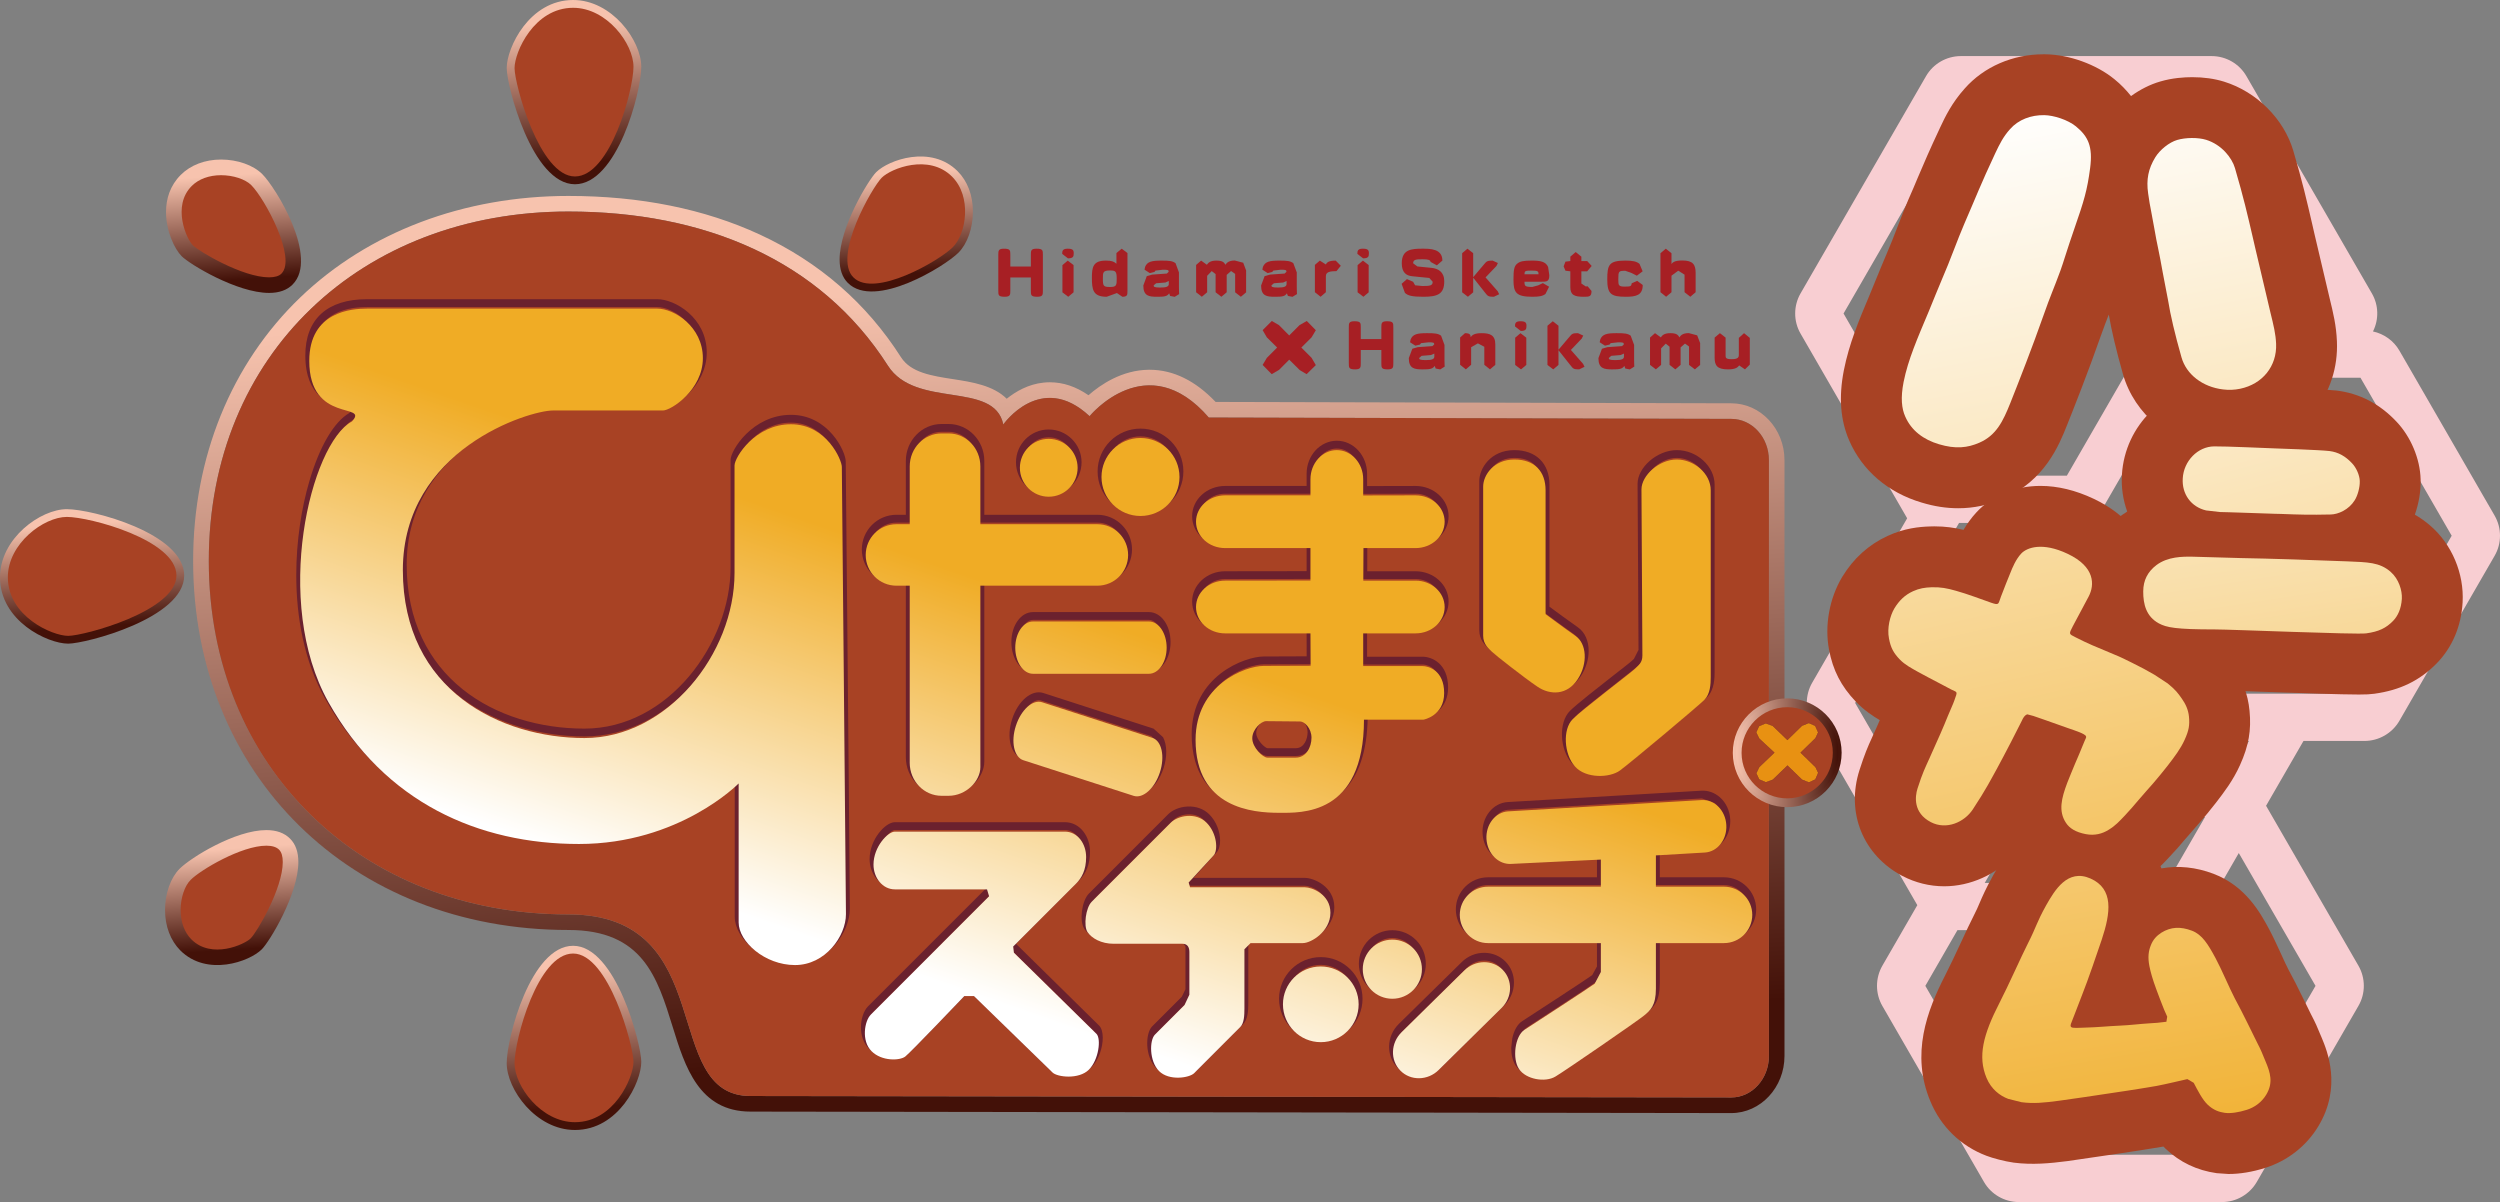 <?xml version="1.0" encoding="utf-8"?>
<!-- Generator: Adobe Illustrator 27.0.1, SVG Export Plug-In . SVG Version: 6.00 Build 0)  -->
<svg version="1.1" id="레이어_1" xmlns="http://www.w3.org/2000/svg" xmlns:xlink="http://www.w3.org/1999/xlink" x="0px"
	 y="0px" viewBox="0 0 720 346.191" enable-background="new 0 0 720 346.191" xml:space="preserve">
<rect x="0" y="0" width="720" height="346.191" fill="#808080" stroke="none"/>
<g>
	<defs>
		<path id="SVGID_1_" d="M0,166.259c0,12.614,13.752,19.111,19.631,19.111c5.043,0,33.416-7.319,33.416-19.617
			c0-12.155-26.556-19.111-33.796-19.111C11.665,146.642,0,155.067,0,166.259 M4.489,166.259c0-8.22,9.057-15.127,14.763-15.127
			c6.955,0,29.306,6.75,29.306,14.621c0,7.777-23.758,15.127-28.927,15.127C15.743,180.88,4.489,175.854,4.489,166.259z"/>
	</defs>
	<clipPath id="SVGID_00000055679110906313195510000002717804788412184458_">
		<use xlink:href="#SVGID_1_"  overflow="visible"/>
	</clipPath>
	<g clip-path="url(#SVGID_00000055679110906313195510000002717804788412184458_)">
		<defs>
			
				<rect id="SVGID_00000056409964415854871310000013943797927008207786_" x="-12766.668" y="-15221.648" width="16309.904" height="23075.807"/>
		</defs>
		<clipPath id="SVGID_00000000187865833976878400000010414140632349657736_">
			<use xlink:href="#SVGID_00000056409964415854871310000013943797927008207786_"  overflow="visible"/>
		</clipPath>
		<g clip-path="url(#SVGID_00000000187865833976878400000010414140632349657736_)">
			<defs>
				
					<rect id="SVGID_00000025433445901487171130000007953306209534121105_" x="-12766.668" y="-15221.49" width="16310.061" height="23075.648"/>
			</defs>
			<clipPath id="SVGID_00000018222850990202770370000001659523506034021275_">
				<use xlink:href="#SVGID_00000025433445901487171130000007953306209534121105_"  overflow="visible"/>
			</clipPath>
			
				<linearGradient id="SVGID_00000123410398843092511040000001671776228787169421_" gradientUnits="userSpaceOnUse" x1="-405.434" y1="-1988.709" x2="-389.627" y2="-1988.709" gradientTransform="matrix(0.128 1.883 1.883 -0.128 -534.375 955.754)">
				<stop  offset="0" style="stop-color:#F7C3AE"/>
				<stop  offset="1" style="stop-color:#431108"/>
			</linearGradient>
			
				<polygon clip-path="url(#SVGID_00000018222850990202770370000001659523506034021275_)" fill="url(#SVGID_00000123410398843092511040000001671776228787169421_)" points="
				3468.095,-16327.119 5107.649,7747.63 -12691.373,8959.79 -14330.927,-15114.958 			"/>
		</g>
	</g>
</g>
<path fill="#A84224" d="M2.26,166.259c0-9.705,10.338-17.387,16.992-17.387c6.64,0,31.567,6.655,31.567,16.882
	c0,10.211-26.588,17.372-31.187,17.372C15.031,183.125,2.26,177.498,2.26,166.259"/>
<path fill="#A84224" d="M53.538,272.135c-5.754-5.738-4.157-16.392-0.222-20.328c3.92-3.92,22.589-14.748,28.643-8.694
	c6.039,6.039-5.438,26.003-8.173,28.722C71.084,274.553,60.192,278.79,53.538,272.135"/>
<path fill="#A84224" d="M53.633,51.958c5.753-5.738,16.407-4.141,20.327-0.205c3.936,3.92,14.732,22.572,8.678,28.626
	c-6.022,6.055-25.987-5.438-28.705-8.156C51.214,69.504,46.977,58.613,53.633,51.958"/>
<g>
	<defs>
		<path id="SVGID_00000065046992442141819050000017591026475249478049_" d="M145.931,19.617c0,5.074,7.318,33.448,19.648,33.448
			c12.14,0,19.111-26.572,19.111-33.827c0-7.556-8.441-19.237-19.632-19.237C152.443,0,145.931,13.752,145.931,19.617
			 M150.451,19.617c0-3.889,5.027-15.127,14.606-15.127c8.205,0,15.128,9.073,15.128,14.748c0,6.971-6.734,29.322-14.606,29.322
			C157.786,48.56,150.451,24.801,150.451,19.617z"/>
	</defs>
	<clipPath id="SVGID_00000148636628212683397040000015387222067313576326_">
		<use xlink:href="#SVGID_00000065046992442141819050000017591026475249478049_"  overflow="visible"/>
	</clipPath>
	<g clip-path="url(#SVGID_00000148636628212683397040000015387222067313576326_)">
		<defs>
			
				<rect id="SVGID_00000039096970468711676220000017858950284482153859_" x="-12766.668" y="-15221.648" width="16309.904" height="23075.807"/>
		</defs>
		<clipPath id="SVGID_00000159469046140480844280000003058123176841916847_">
			<use xlink:href="#SVGID_00000039096970468711676220000017858950284482153859_"  overflow="visible"/>
		</clipPath>
		<g clip-path="url(#SVGID_00000159469046140480844280000003058123176841916847_)">
			<defs>
				
					<rect id="SVGID_00000145740052094022089050000013602029566587225996_" x="-12766.668" y="-15221.49" width="16310.061" height="23075.648"/>
			</defs>
			<clipPath id="SVGID_00000179616820521649466900000010355228868386707363_">
				<use xlink:href="#SVGID_00000145740052094022089050000013602029566587225996_"  overflow="visible"/>
			</clipPath>
			
				<linearGradient id="SVGID_00000141424217582417178680000015027585541336745352_" gradientUnits="userSpaceOnUse" x1="-471.398" y1="-1321.82" x2="-455.591" y2="-1321.82" gradientTransform="matrix(0.176 2.578 2.578 -0.176 -848.768 1296.351)">
				<stop  offset="0" style="stop-color:#F7C3AE"/>
				<stop  offset="1" style="stop-color:#431108"/>
			</linearGradient>
			
				<polygon clip-path="url(#SVGID_00000179616820521649466900000010355228868386707363_)" fill="url(#SVGID_00000141424217582417178680000015027585541336745352_)" points="
				3468.097,-16327.105 5107.628,7747.632 -12691.375,8959.776 -14330.906,-15114.962 			"/>
		</g>
	</g>
</g>
<g>
	<defs>
		<path id="SVGID_00000128458314271135271160000005557268767623644346_" d="M145.931,306.199c0,7.556,8.441,19.237,19.648,19.237
			c12.598,0,19.111-13.752,19.111-19.632c0-5.042-7.319-33.416-19.632-33.416C152.901,272.388,145.931,298.944,145.931,306.199
			 M150.435,306.199c0-6.971,6.734-29.322,14.621-29.322c7.777,0,15.128,23.758,15.128,28.927c0,3.889-5.011,15.127-14.606,15.127
			C157.359,320.931,150.435,311.89,150.435,306.199z"/>
	</defs>
	<clipPath id="SVGID_00000080887664298518655080000002251036397630731162_">
		<use xlink:href="#SVGID_00000128458314271135271160000005557268767623644346_"  overflow="visible"/>
	</clipPath>
	<g clip-path="url(#SVGID_00000080887664298518655080000002251036397630731162_)">
		<defs>
			
				<rect id="SVGID_00000130608272241572424550000015817317032293143174_" x="-12766.668" y="-15221.648" width="16309.904" height="23075.807"/>
		</defs>
		<clipPath id="SVGID_00000047760153227661943370000011200142661574259367_">
			<use xlink:href="#SVGID_00000130608272241572424550000015817317032293143174_"  overflow="visible"/>
		</clipPath>
		<g clip-path="url(#SVGID_00000047760153227661943370000011200142661574259367_)">
			<defs>
				
					<rect id="SVGID_00000101825661234300764830000005201882801071371156_" x="-12766.668" y="-15221.49" width="16310.061" height="23075.648"/>
			</defs>
			<clipPath id="SVGID_00000029768018536108682370000002819444413695694507_">
				<use xlink:href="#SVGID_00000101825661234300764830000005201882801071371156_"  overflow="visible"/>
			</clipPath>
			
				<linearGradient id="SVGID_00000085251644560087296970000015946893080173386669_" gradientUnits="userSpaceOnUse" x1="-372.901" y1="-1321.133" x2="-357.094" y2="-1321.133" gradientTransform="matrix(0.176 2.579 2.579 -0.176 -848.969 1313.737)">
				<stop  offset="0" style="stop-color:#F7C3AE"/>
				<stop  offset="1" style="stop-color:#431108"/>
			</linearGradient>
			
				<polygon clip-path="url(#SVGID_00000029768018536108682370000002819444413695694507_)" fill="url(#SVGID_00000085251644560087296970000015946893080173386669_)" points="
				3468.099,-16327.104 5107.626,7747.632 -12691.377,8959.773 -14330.905,-15114.964 			"/>
		</g>
	</g>
</g>
<g>
	<defs>
		<path id="SVGID_00000026863195611879549540000017176836283128331659_" d="M76.711,239.066c-8.994,0-21.735,7.904-24.991,11.144
			c-2.592,2.592-4.189,7.145-4.189,11.871c0,4.647,1.565,8.789,4.41,11.65c7.635,7.619,19.902,3.24,23.442-0.316
			c2.26-2.245,10.543-15.87,10.543-25.149c0-2.877-0.79-5.153-2.387-6.734C81.911,239.888,79.62,239.066,76.711,239.066
			 M55.119,270.539c-1.992-1.992-3.099-4.995-3.099-8.457c0-3.478,1.154-6.971,2.893-8.678c2.813-2.845,14.59-9.848,21.797-9.848
			c1.676,0,2.892,0.395,3.652,1.138c0.726,0.727,1.075,1.929,1.075,3.572c0,7.651-7.445,20.186-9.231,21.972
			C70.42,272.024,60.904,276.339,55.119,270.539z"/>
	</defs>
	<clipPath id="SVGID_00000140731547877233440430000009945494645273565617_">
		<use xlink:href="#SVGID_00000026863195611879549540000017176836283128331659_"  overflow="visible"/>
	</clipPath>
	<g clip-path="url(#SVGID_00000140731547877233440430000009945494645273565617_)">
		<defs>
			
				<rect id="SVGID_00000013904498167756227110000012426564714839011738_" x="-12766.668" y="-15221.648" width="16309.904" height="23075.807"/>
		</defs>
		<clipPath id="SVGID_00000008862856850462371860000015425099170020102296_">
			<use xlink:href="#SVGID_00000013904498167756227110000012426564714839011738_"  overflow="visible"/>
		</clipPath>
		<g clip-path="url(#SVGID_00000008862856850462371860000015425099170020102296_)">
			<defs>
				
					<rect id="SVGID_00000083802943249414329070000000284671758422159266_" x="-12766.668" y="-15221.49" width="16310.061" height="23075.648"/>
			</defs>
			<clipPath id="SVGID_00000038389577957419451150000003231981484859011722_">
				<use xlink:href="#SVGID_00000083802943249414329070000000284671758422159266_"  overflow="visible"/>
			</clipPath>
			
				<linearGradient id="SVGID_00000093899207064126202130000018069366989349173906_" gradientUnits="userSpaceOnUse" x1="-355.249" y1="-2046.173" x2="-339.442" y2="-2046.173" gradientTransform="matrix(0.125 1.841 1.841 -0.125 -512.438 940.702)">
				<stop  offset="0" style="stop-color:#F7C3AE"/>
				<stop  offset="1" style="stop-color:#431108"/>
			</linearGradient>
			
				<polygon clip-path="url(#SVGID_00000038389577957419451150000003231981484859011722_)" fill="url(#SVGID_00000093899207064126202130000018069366989349173906_)" points="
				3468.093,-16327.115 5107.646,7747.629 -12691.372,8959.788 -14330.924,-15114.958 			"/>
		</g>
	</g>
</g>
<g>
	<defs>
		<path id="SVGID_00000005236456951203289040000011499519866460640130_" d="M252.344,49.587
			c-2.26,2.276-10.543,15.871-10.543,25.149c0,2.877,0.806,5.169,2.387,6.75c7.713,7.714,27.962-4.821,31.82-8.694
			c2.592-2.576,4.188-7.129,4.188-11.871c0-4.663-1.565-8.789-4.426-11.634C268.151,41.652,255.9,46.03,252.344,49.587
			 M247.365,78.308c-0.712-0.727-1.075-1.929-1.075-3.573c0-7.666,7.461-20.185,9.231-21.972c1.786-1.786,11.302-6.102,17.087-0.301
			c1.991,2.008,3.098,4.995,3.098,8.457c0,3.478-1.154,6.971-2.877,8.694C268.894,73.566,251.79,82.734,247.365,78.308z
			 M275.77,49.287L275.77,49.287z"/>
	</defs>
	<clipPath id="SVGID_00000150104756985181371020000012320713689964024748_">
		<use xlink:href="#SVGID_00000005236456951203289040000011499519866460640130_"  overflow="visible"/>
	</clipPath>
	<g clip-path="url(#SVGID_00000150104756985181371020000012320713689964024748_)">
		<defs>
			
				<rect id="SVGID_00000008125303756120203480000017621491530721882254_" x="-12766.668" y="-15221.648" width="16309.904" height="23075.807"/>
		</defs>
		<clipPath id="SVGID_00000130639290339748508100000012848564732734324897_">
			<use xlink:href="#SVGID_00000008125303756120203480000017621491530721882254_"  overflow="visible"/>
		</clipPath>
		<g clip-path="url(#SVGID_00000130639290339748508100000012848564732734324897_)">
			<defs>
				
					<rect id="SVGID_00000145056204559073207070000005361553321850320269_" x="-12766.668" y="-15221.49" width="16310.061" height="23075.648"/>
			</defs>
			<clipPath id="SVGID_00000183206817328260037820000014309319431976277399_">
				<use xlink:href="#SVGID_00000145056204559073207070000005361553321850320269_"  overflow="visible"/>
			</clipPath>
			
				<linearGradient id="SVGID_00000116953785708973011740000011373571265065465475_" gradientUnits="userSpaceOnUse" x1="-447.026" y1="-2050.353" x2="-431.219" y2="-2050.353" gradientTransform="matrix(0.126 1.843 1.843 -0.126 -501.155 929.461)">
				<stop  offset="0" style="stop-color:#F7C3AE"/>
				<stop  offset="1" style="stop-color:#431108"/>
			</linearGradient>
			
				<polygon clip-path="url(#SVGID_00000183206817328260037820000014309319431976277399_)" fill="url(#SVGID_00000116953785708973011740000011373571265065465475_)" points="
				3468.099,-16327.091 5107.609,7747.635 -12691.377,8959.763 -14330.888,-15114.964 			"/>
		</g>
	</g>
</g>
<g>
	<defs>
		<path id="SVGID_00000173873763507882925950000001564846998614090906_" d="M63.67,45.951c-4.647,0-8.773,1.581-11.618,4.426
			c-3.098,3.098-4.236,6.939-4.236,10.686c0,5.453,2.419,10.638,4.521,12.741c2.276,2.276,15.87,10.559,25.165,10.559
			c2.893,0,5.137-0.806,6.734-2.387c7.713-7.714-4.821-27.963-8.694-31.82C72.965,47.564,68.412,45.951,63.67,45.951 M55.53,70.626
			c-1.802-1.77-6.086-11.287-0.301-17.072c1.992-1.992,4.996-3.098,8.441-3.098c3.493,0,6.987,1.154,8.71,2.877
			c3.935,3.936,13.104,21.04,8.678,25.466c-0.712,0.711-1.913,1.075-3.557,1.075C69.851,79.873,57.316,72.412,55.53,70.626z
			 M52.052,50.377L52.052,50.377z"/>
	</defs>
	<clipPath id="SVGID_00000116214204387779300400000002581132213621170618_">
		<use xlink:href="#SVGID_00000173873763507882925950000001564846998614090906_"  overflow="visible"/>
	</clipPath>
	<g clip-path="url(#SVGID_00000116214204387779300400000002581132213621170618_)">
		<defs>
			
				<rect id="SVGID_00000070826998858753620180000005729144422744933516_" x="-12766.668" y="-15221.648" width="16309.904" height="23075.807"/>
		</defs>
		<clipPath id="SVGID_00000036213885479249839520000015122530701736576959_">
			<use xlink:href="#SVGID_00000070826998858753620180000005729144422744933516_"  overflow="visible"/>
		</clipPath>
		<g clip-path="url(#SVGID_00000036213885479249839520000015122530701736576959_)">
			<defs>
				
					<rect id="SVGID_00000109750664210395981290000011638414210161353619_" x="-12766.668" y="-15221.49" width="16310.061" height="23075.648"/>
			</defs>
			<clipPath id="SVGID_00000012458451952951923280000005316695002132628126_">
				<use xlink:href="#SVGID_00000109750664210395981290000011638414210161353619_"  overflow="visible"/>
			</clipPath>
			
				<linearGradient id="SVGID_00000105428686482788885280000005734079706997411972_" gradientUnits="userSpaceOnUse" x1="-453.988" y1="-1953.593" x2="-438.181" y2="-1953.593" gradientTransform="matrix(0.13 1.911 1.911 -0.13 -544.91 963.584)">
				<stop  offset="0" style="stop-color:#F7C3AE"/>
				<stop  offset="1" style="stop-color:#431108"/>
			</linearGradient>
			
				<polygon clip-path="url(#SVGID_00000012458451952951923280000005316695002132628126_)" fill="url(#SVGID_00000105428686482788885280000005734079706997411972_)" points="
				3468.097,-16327.113 5107.644,7747.63 -12691.371,8959.785 -14330.918,-15114.958 			"/>
		</g>
	</g>
</g>
<path fill="#A84224" d="M165.057,2.245c9.721,0,17.387,10.354,17.387,16.993c0,6.655-6.655,31.583-16.866,31.583
	c-10.227,0-17.387-26.604-17.387-31.203C148.19,15.017,153.802,2.245,165.057,2.245"/>
<path fill="#A84224" d="M165.579,323.192c-9.722,0-17.388-10.354-17.388-16.992c0-6.655,6.639-31.583,16.866-31.583
	c10.227,0,17.387,26.588,17.387,31.188C182.444,310.404,176.818,323.192,165.579,323.192"/>
<path fill="#A84224" d="M274.189,50.867c5.753,5.738,4.156,16.408,0.221,20.328c-3.936,3.936-22.589,14.748-28.627,8.694
	c-6.054-6.039,5.439-26.003,8.157-28.706C256.659,48.465,267.534,44.213,274.189,50.867"/>
<g>
	<defs>
		<path id="SVGID_00000073697542261047102620000009683124551070960060_" d="M163.697,60.921
			c-59.529,0-103.568,41.083-103.568,100.628s44.039,101.798,103.568,101.798c43.865,0,26.035,52.305,52.464,52.305l282.456,0.411
			c5.976,0,10.828-5.374,10.828-11.95V132.527c0-6.591-4.852-11.887-10.828-11.887l-150.483-0.396
			c-6.007-6.955-11.887-9.263-17.025-9.263c-10.069,0-17.308,8.868-17.308,8.868c-4.174-3.889-8.062-5.248-11.461-5.248
			c-8.045,0-13.388,7.635-13.388,7.635c-2.655-12.693-25.244-4.379-33.243-16.945C236.173,74.736,202.63,60.921,163.697,60.921
			 M498.602,320.568l-282.441-0.426c-14.875,0-18.89-12.962-22.43-24.406c-4.442-14.353-8.646-27.9-30.034-27.9
			c-62.627,0-108.073-44.702-108.073-106.287c0-29.844,10.97-56.795,30.855-75.89c19.632-18.842,47.074-29.227,77.218-29.227
			c20.675,0,39.233,3.746,55.183,11.144c17.024,7.888,30.697,19.759,40.608,35.313c2.845,4.426,8.805,5.358,15.111,6.323
			c5.28,0.807,11.476,1.786,15.333,5.628c2.624-2.102,6.212-4.189,10.622-4.647c0.6-0.063,1.201-0.095,1.818-0.095
			c3.81,0,7.524,1.249,11.112,3.731c3.493-3.067,9.627-7.24,17.325-7.335c0.095,0,0.189,0,0.285,0c6.797,0,13.167,3.146,19,9.263
			c18.669,0.032,148.523,0.395,148.523,0.395c8.441,0,15.318,7.351,15.318,16.376v171.586
			C513.936,313.17,507.059,320.568,498.602,320.568"/>
	</defs>
	<clipPath id="SVGID_00000038397162527420206280000008012016799800479665_">
		<use xlink:href="#SVGID_00000073697542261047102620000009683124551070960060_"  overflow="visible"/>
	</clipPath>
	<g clip-path="url(#SVGID_00000038397162527420206280000008012016799800479665_)">
		<defs>
			
				<rect id="SVGID_00000157291686511202994400000013431363465119557044_" x="-12766.668" y="-15221.648" width="16309.904" height="23075.807"/>
		</defs>
		<clipPath id="SVGID_00000057147489769495948440000001229171579026177175_">
			<use xlink:href="#SVGID_00000157291686511202994400000013431363465119557044_"  overflow="visible"/>
		</clipPath>
		<g clip-path="url(#SVGID_00000057147489769495948440000001229171579026177175_)">
			<defs>
				
					<rect id="SVGID_00000134958405711686598210000014870698886034827433_" x="-12766.668" y="-15221.49" width="16310.061" height="23075.648"/>
			</defs>
			<clipPath id="SVGID_00000077318304617040240070000011351977046226318237_">
				<use xlink:href="#SVGID_00000134958405711686598210000014870698886034827433_"  overflow="visible"/>
			</clipPath>
			
				<linearGradient id="SVGID_00000152964633596846151450000006356831395528122021_" gradientUnits="userSpaceOnUse" x1="-463.788" y1="159.619" x2="-447.981" y2="159.619" gradientTransform="matrix(0.949 13.935 13.935 -0.949 -6117.932 7011.176)">
				<stop  offset="0" style="stop-color:#F7C3AE"/>
				<stop  offset="1" style="stop-color:#431108"/>
			</linearGradient>
			
				<polygon clip-path="url(#SVGID_00000077318304617040240070000011351977046226318237_)" fill="url(#SVGID_00000152964633596846151450000006356831395528122021_)" points="
				3468.103,-16327.071 5107.583,7747.639 -12691.379,8959.743 -14330.86,-15114.966 			"/>
		</g>
	</g>
</g>
<path fill="#A84224" d="M348.135,120.244l150.483,0.396c5.975,0,10.828,5.295,10.828,11.887v171.586
	c0,6.576-4.853,11.95-10.828,11.95l-282.457-0.411c-26.429,0-8.598-52.306-52.463-52.306c-59.529,0-103.568-42.252-103.568-101.798
	S104.168,60.921,163.697,60.921c38.933,0,72.476,13.815,92.013,44.371c7.999,12.567,30.587,4.252,33.243,16.945
	c0,0,10.828-15.475,24.848-2.387C313.801,119.849,330.304,99.632,348.135,120.244"/>
<path fill="#6B212E" d="M105.701,86.165c-11.444,0-17.767,5.754-17.767,16.202c0,12.077,7.366,14.195,11.333,15.333l1.818,0.617
	l-0.506,0.648c-4.379,2.513-8.584,9.643-11.508,19.712c-2.197,7.477-3.746,16.977-3.746,26.983c0,12.014,2.245,24.754,8.299,35.55
	c15.001,26.698,40.972,41.399,73.123,41.399c23.569,0,39.565-11.587,44.861-16.044c0,4.442,0,37.51,0,37.51
	c0,6.07,7.745,13.42,17.357,13.42c9.784,0,15.791-9.2,15.791-15.792c0-4.078-0.474-54.724-0.822-91.713
	c-0.206-20.344-0.363-36.419-0.363-37.115c0-2.75-4.885-13.404-15.776-13.404c-11.049,0-17.387,10.227-17.387,13.009v30.919
	c0,21.924-17.988,46.441-42.078,46.441c-25.481,0-51.199-14.606-51.199-47.248c0-33.147,34.665-44.845,42.078-44.845h31.709
	c3.146,0,12.63-6.544,12.63-16.186c0-10.117-9.247-15.396-14.21-15.396H105.701 M95.585,200.102
	c-10.75-19.142-9.058-44.718-4.363-60.794c2.781-9.532,6.765-16.439,10.653-18.51l0.158-0.095l0.143-0.142l1.185-2.893
	c-0.347-1.264-1.722-1.644-3.477-2.134c-3.857-1.107-9.706-2.767-9.706-13.167c0-11.539,8.441-13.942,15.522-13.942h83.636
	c4.063,0,11.95,4.631,11.95,13.136c0,8.757-8.788,13.942-10.37,13.942h-31.709c-3.699,0-14.78,2.972-24.77,10.117
	c-8.931,6.402-19.537,17.988-19.537,36.973c0,16.139,6.101,29.322,17.672,38.158c9.406,7.208,22.446,11.334,35.756,11.334
	c25.37,0,44.339-25.702,44.339-48.686v-30.919c0-1.691,5.438-10.765,15.127-10.765c9.468,0,13.547,9.642,13.547,11.16
	c0,0.712,0.143,16.787,0.332,37.131c0.348,36.989,0.854,87.635,0.854,91.697c0,5.533-5.279,13.531-13.562,13.531
	c-7.999,0-15.111-6.244-15.111-11.16v-42.79l-1.929,1.96c-0.174,0.19-17.087,17.103-45.177,17.103
	C144.587,240.347,114.268,233.376,95.585,200.102z"/>
<path fill="#6B212E" d="M271.155,122.11c-5.659,0-10.275,4.774-10.275,10.638c0,0,0,13.562,0,15.507h-2.703
	c-5.517,0-9.974,4.489-9.974,9.99c0,5.501,4.457,9.974,9.974,9.974h2.703c0,2.15,0,49.871,0,49.871
	c0,5.864,4.616,10.638,10.275,10.638h2.039c5.88,0,10.29-4.947,10.29-9.373c0,0,0-48.971,0-51.136c2.087,0,32.563,0,32.563,0
	c5.501,0,9.974-4.473,9.974-9.974c0-5.501-4.473-9.99-9.974-9.99c0,0-30.476,0-32.563,0c0-1.944,0-15.507,0-15.507
	c0-5.864-4.616-10.638-10.29-10.638H271.155 M250.447,158.245c0-4.268,3.462-7.729,7.729-7.729h4.932l0.015-17.767
	c0-4.631,3.604-8.394,8.031-8.394h2.039c4.426,0,8.03,3.762,8.03,8.394v17.767h34.823c4.252,0,7.73,3.462,7.73,7.729
	c0,4.268-3.478,7.73-7.73,7.73h-34.823v53.381c0,3.303-3.509,7.129-8.03,7.129h-2.039c-4.426,0-8.031-3.762-8.031-8.394v-52.116
	h-4.947C253.909,165.975,250.447,162.513,250.447,158.245z"/>
<path fill="#6B202E" d="M376.303,136.447v3.509c-2.055,0-23.473,0-23.473,0c-5.248,0-9.5,3.904-9.5,8.71
	c0,4.806,4.252,8.71,9.5,8.71c0,0,21.418,0,23.473,0c0,1.517,0,5.611,0,7.113c-2.055,0-23.473,0.032-23.473,0.032
	c-5.248,0-9.5,3.92-9.5,8.726c0,4.805,4.252,8.71,9.5,8.71c0,0,21.418,0,23.473,0c0,1.502,0.015,5.58,0.015,7.066
	c-1.897,0.016-12.376,0.048-12.376,0.048c-5.328,0-20.739,5.532-20.739,22.414c0,10.116,4.347,22.145,25.165,22.145H369
	c3.888,0.016,11.997,0.048,17.878-5.801c4.505-4.474,6.844-11.555,7.018-21.04c1.913,0,16.187,0,16.187,0h0.079
	c2.402-0.411,6.891-2.798,6.891-8.773c0-7.034-4.806-8.883-7.334-8.883c0,0-14.037,0-15.997,0c0-1.518,0-5.659,0-7.177
	c1.929,0,13.958,0,13.958,0c5.232,0,9.516-3.904,9.516-8.71c0-4.806-4.284-8.726-9.516-8.726c0,0-11.982,0-13.91,0
	c0-1.502,0.016-5.643,0.016-7.145c1.912,0,13.894,0,13.894,0c5.232,0,9.516-3.904,9.516-8.71c0-4.805-4.284-8.71-9.516-8.71
	c0,0-10.48,0.016-13.958,0.032v-3.541c0-5.248-3.905-9.516-8.709-9.516C380.207,126.931,376.303,131.199,376.303,136.447
	 M345.574,148.666c0-3.572,3.256-6.48,7.255-6.48h25.702v-5.738c0-4.015,2.909-7.271,6.481-7.271c3.572,0,6.48,3.256,6.48,7.271
	v5.785l16.186-0.047c3.999,0,7.255,2.908,7.255,6.48c0,3.573-3.256,6.481-7.255,6.481h-16.139l-0.015,11.618h16.154
	c3.999,0,7.255,2.908,7.255,6.481c0,3.572-3.256,6.465-7.255,6.465h-16.186v11.666h18.226c0.221,0,5.089,0.079,5.089,6.639
	c0,5.343-4.457,6.434-4.947,6.544h-18.178v1.123c0,9.421-2.151,16.329-6.387,20.565c-5.232,5.185-12.424,5.153-16.281,5.137
	l-0.648-0.015c-15.206,0-22.936-6.686-22.936-19.885c0-15.191,13.768-20.154,18.51-20.154l14.637-0.047v-1.138l-0.047-10.433H352.83
	c-3.999,0-7.255-2.893-7.255-6.465c0-3.573,3.256-6.481,7.255-6.481l25.702-0.032v-11.587H352.83
	C348.831,155.147,345.574,152.238,345.574,148.666z"/>
<path fill="#6B202E" d="M359.547,211.072c0,3.019,3.367,6.655,5.485,6.655h8.125c3.683,0,5.674-3.541,5.674-6.86
	c0-3.209-2.402-5.786-4.394-5.786l-9.8-0.095C362.472,204.986,359.547,207.974,359.547,211.072 M361.792,211.072
	c0-2.07,2.15-3.841,2.845-3.841l9.8,0.079c0.569,0,2.15,1.407,2.15,3.557c0,1.849-0.917,4.616-3.43,4.616h-8.125
	C364.353,215.435,361.792,213.127,361.792,211.072z"/>
<path fill="#6B212E" d="M297.504,176.281c-3.493,0-6.228,3.809-6.228,8.646c0,4.853,2.734,8.662,6.228,8.662h33.385
	c3.493,0,6.229-3.809,6.229-8.662c0-4.837-2.735-8.646-6.229-8.646H297.504 M293.521,184.927c0-3.462,1.833-6.402,3.983-6.402
	h33.385c2.151,0,3.984,2.94,3.984,6.402c0,3.478-1.833,6.418-3.984,6.418h-33.385C295.354,191.345,293.521,188.405,293.521,184.927z
	"/>
<path fill="#6B212E" d="M291.497,207.089c-1.708,5.28-0.443,10.259,2.892,11.35l31.772,10.259l3.652-0.411
	c2.276-1.17,4.252-3.825,5.311-7.097c1.058-3.303,1.011-6.607-0.158-8.868l-2.719-2.466l-31.772-10.275
	C297.14,198.521,293.204,201.809,291.497,207.089 M326.842,226.547l-31.757-10.259c-1.802-0.569-2.83-4.22-1.454-8.504
	c1.391-4.3,4.363-6.623,6.149-6.054l31.772,10.259l1.407,1.359l0.68,3.225l-0.665,3.92c-0.853,2.687-2.465,4.916-4.173,5.801
	L326.842,226.547z"/>
<path fill="#6B212E" d="M292.604,133.143c0,5.201,4.221,9.453,9.421,9.453c5.217,0,9.468-4.252,9.468-9.453
	c0-5.216-4.252-9.452-9.468-9.452C296.825,123.691,292.604,127.927,292.604,133.143 M294.833,133.143
	c0-3.967,3.24-7.208,7.192-7.208c3.984,0,7.208,3.241,7.208,7.208c0,3.968-3.224,7.192-7.208,7.192
	C298.073,140.336,294.833,137.111,294.833,133.143z"/>
<path fill="#6B212E" d="M316.11,135.783c0,6.813,5.548,12.345,12.344,12.345c6.829,0,12.362-5.532,12.362-12.345
	c0-6.828-5.533-12.345-12.362-12.345C321.657,123.438,316.11,128.954,316.11,135.783 M318.37,135.783
	c0-5.564,4.52-10.116,10.084-10.116c5.58,0,10.117,4.552,10.117,10.116c0,5.58-4.536,10.117-10.117,10.117
	C322.89,145.9,318.37,141.363,318.37,135.783z"/>
<path fill="#6B212E" d="M426.031,138.565v42.932c0,2.719,1.597,4.22,2.545,5.137l0.3,0.285c0.98,0.996,9.611,7.729,13.247,10.179
	c2.34,1.581,4.964,2.197,7.398,1.707c2.308-0.458,4.315-1.897,5.801-4.125c1.486-2.292,2.213-4.853,2.213-7.224
	c0-2.814-1.028-5.327-3.052-6.75c-2.513-1.739-6.876-4.979-8.235-5.975v-35.123c0-6.149-3.873-9.974-10.1-9.974
	C429.24,129.634,426.031,134.961,426.031,138.565 M443.372,195.233c-3.763-2.545-12.219-9.199-12.915-9.895l-0.332-0.332
	c-0.822-0.791-1.849-1.77-1.849-3.509v-42.932c0-2.703,2.513-6.686,7.872-6.686c5.058,0,7.856,2.751,7.856,7.73v36.246l0.458,0.348
	c0.047,0.031,5.722,4.252,8.741,6.355c2.387,1.659,2.988,6.671,0.237,10.891c-1.154,1.739-2.64,2.813-4.363,3.161
	C447.245,196.957,445.221,196.482,443.372,195.233z"/>
<path fill="#6B212E" d="M471.619,139.355l0.175,29.781l0.095,18.036l-1.328,2.608l-0.475,0.427c-0.332,0.363-2.751,2.245-5.296,4.22
	c-4.805,3.762-10.796,8.457-12.661,10.322c-3.303,3.304-2.988,11.112,0.617,15.143c3.652,4.11,11.271,3.667,14.448,1.359
	c2.719-1.992,22.604-18.605,24.453-20.47c2.165-2.165,2.165-5.706,2.165-7.382v-53.792c0-5.311-5.089-9.974-10.891-9.974
	C477.31,129.634,471.619,134.55,471.619,139.355 M454.422,218.422c-2.814-3.177-3.178-9.61-0.712-12.076
	c1.77-1.77,7.951-6.607,12.472-10.148c3.32-2.592,5.058-3.968,5.517-4.395l0.396-0.395c0.964-0.901,2.023-1.913,2.023-4.236
	l-0.095-18.036l-0.158-29.781c0-3.256,4.378-7.477,9.057-7.477c4.078,0,8.646,3.303,8.646,7.729V193.4
	c0,2.213-0.19,4.473-1.518,5.801c-1.565,1.549-21.118,17.988-24.184,20.233C463.4,221.22,457.156,221.489,454.422,218.422z"/>
<path fill="#6B212E" d="M257.718,236.791c-2.735,0-7.272,4.963-7.272,10.638c0,4.553,3.272,8.251,7.272,8.251h26.398l-0.047,0.063
	l-34.097,34.096c-1.201,1.217-2.023,3.588-2.023,6.038c0,2.213,0.664,4.474,2.229,6.055c3.288,3.288,9.042,3.288,11.176,1.675
	c1.169-0.869,8.014-7.967,15.206-15.475l1.96-2.055h1.186l8.867,8.631l13.72,13.357c1.155,1.169,3.684,1.549,5.518,1.533
	c1.58,0,4.584-0.316,6.591-2.308c2.086-2.118,3.192-5.643,3.192-8.425c0-1.502-0.347-2.798-1.027-3.478l-23.773-23.395l-0.19-0.19
	l18.115-18.131c2.166-2.15,3.209-4.9,3.209-8.425c0-4.157-2.734-8.457-7.272-8.457H257.718 M252.691,247.428
	c0-4.6,3.794-8.393,5.027-8.393h48.938c3.162,0,5.027,3.161,5.027,6.212c0,2.924-0.807,5.09-2.53,6.828l-18.147,18.131
	c-1.58,1.597-0.426,2.767,0.19,3.383l8.757,8.599l15.032,14.78c0.237,0.253,0.553,1.565,0.189,3.62
	c-0.363,2.071-1.248,3.984-2.37,5.106c-2.498,2.498-8.014,1.707-8.916,0.791l-13.768-13.405l-8.82-8.599h-4.379l-1.991,2.086
	c-3.763,3.936-13.737,14.353-14.922,15.254c-1.154,0.869-5.706,1.043-8.235-1.486c-1.486-1.486-1.612-3.667-1.565-4.837
	c0.096-1.96,0.775-3.478,1.359-4.078l34.097-34.064l0.711-2.672c-0.158-0.395-0.664-1.249-2.119-1.249h-26.539
	C254.951,253.435,252.691,250.748,252.691,247.428z"/>
<path fill="#6B212E" d="M341.891,232.286c-2.181,0.126-4.236,0.98-5.501,2.26l-22.794,22.81c-2.039,2.023-2.813,7.904-1.328,10.116
	c1.565,2.356,4.885,3.873,8.457,3.873h19.822l0.869,1.249v12.298l-1.058,2.165l-8.52,8.52c-2.008,2.007-2.181,8.741,1.185,12.092
	c1.992,2.008,4.885,2.26,6.434,2.245c2.244-0.063,4.315-0.696,5.264-1.644l13.262-13.278c1.407-1.407,1.533-3.904,1.533-6.133
	v-17.056l0.648-0.664h15.064c2.766,0,9.057-3.714,9.057-9.832c0-6.023-5.96-8.473-8.457-8.473c0,0-30.349,0-32.135,0
	c0.774-0.775,2.007-2.134,3.635-3.952l2.924-3.24c0.775-0.759,1.138-2.055,1.138-3.541c0-2.466-1.012-5.469-3.114-7.556
	C346.665,232.933,344.388,232.127,341.891,232.286 M314.134,266.223l1.043-7.302l22.81-22.778c1.739-1.77,6.165-2.529,8.71,0
	c1.217,1.201,2.054,2.94,2.339,4.742c0.285,1.786-0.079,2.877-0.347,3.178l-3.051,3.335c-1.486,1.644-3.509,3.904-3.999,4.315
	l-0.901,2.213l2.008,1.17h33.084c1.376,0,6.212,1.486,6.212,6.212c0,4.805-5.168,7.587-6.812,7.587h-15.064
	c-1.691,0-2.893,1.202-2.893,2.909v17.056l-0.869,4.552l-13.277,13.278c-0.948,0.932-6.07,1.865-8.52-0.601
	c-1.091-1.106-1.802-2.924-1.929-5.011c-0.143-1.929,0.285-3.446,0.743-3.904l8.52-8.52l1.723-3.762v-12.298
	c0-2.181-1.17-3.493-3.114-3.493h-19.822C317.5,269.1,315.098,267.661,314.134,266.223z"/>
<path fill="#6B212E" d="M368.367,287.642c0,6.639,5.375,12.029,12.014,12.029s12.029-5.39,12.029-12.029
	c0-6.607-5.39-11.997-12.029-11.997S368.367,281.034,368.367,287.642 M370.596,287.642c0-5.374,4.41-9.768,9.784-9.768
	c5.39,0,9.785,4.394,9.785,9.768c0,5.406-4.395,9.801-9.785,9.801C375.006,297.443,370.596,293.048,370.596,287.642z"/>
<path fill="#6B212E" d="M391.351,277.557c0,5.327,4.331,9.643,9.642,9.643s9.642-4.316,9.642-9.643c0-5.327-4.331-9.658-9.642-9.658
	S391.351,272.23,391.351,277.557 M393.596,277.557c0-4.078,3.319-7.413,7.397-7.413s7.398,3.335,7.398,7.413
	c0,4.079-3.32,7.398-7.398,7.398S393.596,281.635,393.596,277.557z"/>
<path fill="#6B212E" d="M420.942,277.115l-18.098,17.783c-1.77,1.754-2.767,4.078-2.782,6.544c-0.015,2.308,0.837,4.473,2.434,6.086
	c3.383,3.446,9.057,3.367,12.645-0.158l18.068-17.783c1.787-1.77,2.782-4.078,2.814-6.544v-0.079c0-2.292-0.869-4.426-2.434-6.023
	c-1.597-1.628-3.763-2.513-6.07-2.529C425.068,274.38,422.712,275.344,420.942,277.115 M404.092,305.963
	c-1.169-1.202-1.818-2.798-1.802-4.505c0.016-1.865,0.79-3.636,2.15-4.963l18.068-17.783c1.359-1.344,3.146-2.087,4.996-2.071
	c1.707,0.016,3.303,0.68,4.473,1.865c1.17,1.201,1.802,2.797,1.787,4.521c-0.016,1.849-0.759,3.604-2.119,4.948l-18.083,17.798
	C410.857,308.428,406.62,308.507,404.092,305.963z M433.588,276.94L433.588,276.94z"/>
<path fill="#6B212E" d="M490.003,227.717l-55.736,3.272c-4.299,0.237-7.572,4.347-7.287,9.137c0.285,4.774,4.015,8.472,8.299,8.204
	c0,0,19.601-0.932,24.643-1.17v5.501c-2.086,0-31.377,0-31.377,0c-5.106,0-9.263,4.125-9.263,9.247c0,5.09,4.157,9.231,9.263,9.231
	c0,0,29.291,0,31.377,0c0,1.692,0,7.208,0,7.208l-1.359,2.481c-0.901,0.727-16.85,11.112-20.123,13.231
	c-1.39,0.869-2.418,2.672-2.908,5.027l-0.301,2.735c0,1.992,0.443,3.825,1.297,5.09c2.26,3.383,8.425,4.663,12.014,2.514
	c3.193-1.913,23.615-16.013,25.496-17.514c2.34-1.865,3.984-3.604,3.984-8.821c0,0,0-10.069,0-11.95c2.008,0,18.494,0,18.494,0
	c5.09,0,9.263-4.141,9.263-9.231c0-5.122-4.173-9.247-9.263-9.247c0,0-16.486,0-18.494,0c0-1.502,0-5.406,0-6.829
	c1.802-0.11,13.009-0.759,13.009-0.759c4.125-0.237,7.287-4.031,7.287-8.567l-0.015-0.569c-0.126-2.466-1.218-4.774-2.956-6.307
	C493.828,228.286,491.932,227.606,490.003,227.717 M429.225,239.999c-0.19-3.556,2.118-6.591,5.153-6.781l55.767-3.272l3.699,1.359
	c1.297,1.138,2.119,2.893,2.229,4.774c0.19,3.525-2.118,6.576-5.168,6.766l-15.128,0.869v11.176h20.739
	c3.857,0,7.002,3.13,7.002,7.018c0,3.857-3.145,6.987-7.002,6.987h-20.739v14.195c0,4.552-1.375,5.659-3.161,7.066
	c-1.755,1.423-22.225,15.554-25.228,17.357c-2.53,1.517-7.398,0.521-8.995-1.849c-0.885-1.328-1.154-3.794-0.679-6.117
	c0.364-1.723,1.09-3.067,1.944-3.604c2.213-1.438,19.221-12.487,20.312-13.357c1.391-1.122,2.198-2.656,2.198-4.236v-9.453h-33.622
	c-3.873,0-7.002-3.13-7.002-6.987c0-3.889,3.13-7.018,7.002-7.018h33.622v-10.085l-27.014,1.312
	C432.101,246.275,429.446,243.524,429.225,239.999z"/>
<g>
	<defs>
		<path id="SVGID_00000066510750155635110980000015189680934394487701_" d="M89.072,103.932c0-14.258,12.283-15.048,16.629-15.048
			c4.363,0,78.894,0,83.636,0c4.758,0,13.088,5.137,13.088,14.274c0,9.121-9.137,15.064-11.508,15.064c-2.355,0-24.959,0-31.709,0
			c-6.733,0-43.185,11.097-43.185,45.967c0,34.886,28.516,48.37,52.306,48.37c23.773,0,43.217-24.201,43.217-47.564
			c0-23.395,0-28.548,0-30.919c0-2.387,5.943-11.887,16.249-11.887c10.29,0,14.653,10.29,14.653,12.282
			c0,1.976,1.186,122.473,1.186,128.812s-5.943,14.653-14.669,14.653c-8.694,0-16.234-6.734-16.234-12.266
			c0-5.564,0-40.039,0-40.039s-17.04,17.435-45.983,17.435c-28.926,0-55.878-11.903-72.143-40.814
			c-16.25-28.943-5.153-74.53,6.75-80.869C106.492,115.834,89.072,122.189,89.072,103.932"/>
	</defs>
	<clipPath id="SVGID_00000129926634855694349220000004671618411495955117_">
		<use xlink:href="#SVGID_00000066510750155635110980000015189680934394487701_"  overflow="visible"/>
	</clipPath>
	<g clip-path="url(#SVGID_00000129926634855694349220000004671618411495955117_)">
		<defs>
			
				<rect id="SVGID_00000157986997883488863160000001406729448729947018_" x="-12766.668" y="-15221.648" width="16309.904" height="23075.807"/>
		</defs>
		<clipPath id="SVGID_00000155135724186402662220000008546582955961565866_">
			<use xlink:href="#SVGID_00000157986997883488863160000001406729448729947018_"  overflow="visible"/>
		</clipPath>
		<g clip-path="url(#SVGID_00000155135724186402662220000008546582955961565866_)">
			<defs>
				
					<rect id="SVGID_00000155103999342126389700000012394881485419582098_" x="-12766.668" y="-15221.49" width="16310.061" height="23075.648"/>
			</defs>
			<clipPath id="SVGID_00000138562663180243189650000017534733721747540655_">
				<use xlink:href="#SVGID_00000155103999342126389700000012394881485419582098_"  overflow="visible"/>
			</clipPath>
			
				<linearGradient id="SVGID_00000032621599184981469010000002795169994753489343_" gradientUnits="userSpaceOnUse" x1="-507.82" y1="1319.486" x2="-492.013" y2="1319.486" gradientTransform="matrix(2.357 -6.771 -6.771 -2.357 4815.385 -1989.948)">
				<stop  offset="0" style="stop-color:#FFFFFF"/>
				<stop  offset="1" style="stop-color:#F0AC25"/>
			</linearGradient>
			
				<polygon clip-path="url(#SVGID_00000138562663180243189650000017534733721747540655_)" fill="url(#SVGID_00000032621599184981469010000002795169994753489343_)" points="
				-19931.916,5359.6 -11003.492,-20285.943 10708.639,-12726.928 1780.215,12918.616 			"/>
		</g>
	</g>
</g>
<g>
	<defs>
		<path id="SVGID_00000166647741274484153300000017233235388374397357_" d="M282.346,134.329c0-5.264-4.095-9.5-9.153-9.5h-2.039
			c-5.043,0-9.153,4.236-9.153,9.5v16.645h-3.825c-4.9,0-8.852,3.968-8.852,8.868c0,4.869,3.952,8.836,8.852,8.836h3.825v51.009
			c0,5.248,4.11,9.5,9.153,9.5h2.039c5.058,0,9.153-4.252,9.153-8.235v-52.274h33.7c4.885,0,8.852-3.968,8.852-8.836
			c0-4.9-3.967-8.868-8.852-8.868h-33.7V134.329"/>
	</defs>
	<clipPath id="SVGID_00000073686408891958534180000018004328557924014259_">
		<use xlink:href="#SVGID_00000166647741274484153300000017233235388374397357_"  overflow="visible"/>
	</clipPath>
	<g clip-path="url(#SVGID_00000073686408891958534180000018004328557924014259_)">
		<defs>
			
				<rect id="SVGID_00000161603432505742077400000007048714643743906192_" x="-12766.668" y="-15221.648" width="16309.904" height="23075.807"/>
		</defs>
		<clipPath id="SVGID_00000070092743083685902120000012490120573929021587_">
			<use xlink:href="#SVGID_00000161603432505742077400000007048714643743906192_"  overflow="visible"/>
		</clipPath>
		<g clip-path="url(#SVGID_00000070092743083685902120000012490120573929021587_)">
			<defs>
				
					<rect id="SVGID_00000029022123330936793730000007243338813844174214_" x="-12766.668" y="-15221.49" width="16310.061" height="23075.648"/>
			</defs>
			<clipPath id="SVGID_00000170967949021855479490000008186939101005990296_">
				<use xlink:href="#SVGID_00000029022123330936793730000007243338813844174214_"  overflow="visible"/>
			</clipPath>
			
				<linearGradient id="SVGID_00000026144993773891078200000002242428986955690627_" gradientUnits="userSpaceOnUse" x1="-508.066" y1="1328.214" x2="-492.259" y2="1328.214" gradientTransform="matrix(2.335 -6.707 -6.707 -2.335 4779.919 -1969.03)">
				<stop  offset="0" style="stop-color:#FFFFFF"/>
				<stop  offset="1" style="stop-color:#F0AC25"/>
			</linearGradient>
			
				<polygon clip-path="url(#SVGID_00000170967949021855479490000008186939101005990296_)" fill="url(#SVGID_00000026144993773891078200000002242428986955690627_)" points="
				-19931.852,5359.652 -11003.531,-20285.896 10708.573,-12726.979 1780.253,12918.57 			"/>
		</g>
	</g>
</g>
<g>
	<defs>
		<path id="SVGID_00000114779381630508813760000011815797880353110452_" d="M335.995,186.524c0,4.157-2.292,7.524-5.106,7.524
			h-33.385c-2.814,0-5.106-3.367-5.106-7.524c0-4.173,2.291-7.54,5.106-7.54h33.385
			C333.703,178.984,335.995,182.351,335.995,186.524"/>
	</defs>
	<clipPath id="SVGID_00000016783166446403062830000009757843238598127769_">
		<use xlink:href="#SVGID_00000114779381630508813760000011815797880353110452_"  overflow="visible"/>
	</clipPath>
	<g clip-path="url(#SVGID_00000016783166446403062830000009757843238598127769_)">
		<defs>
			
				<rect id="SVGID_00000143599625480424384840000007734195616180672400_" x="-12766.668" y="-15221.648" width="16309.904" height="23075.807"/>
		</defs>
		<clipPath id="SVGID_00000036217556848430451730000007120122464155781767_">
			<use xlink:href="#SVGID_00000143599625480424384840000007734195616180672400_"  overflow="visible"/>
		</clipPath>
		<g clip-path="url(#SVGID_00000036217556848430451730000007120122464155781767_)">
			<defs>
				
					<rect id="SVGID_00000014629209034573251510000010610441497361618874_" x="-12766.668" y="-15221.49" width="16310.061" height="23075.648"/>
			</defs>
			<clipPath id="SVGID_00000049196954320307179610000009891491450040135607_">
				<use xlink:href="#SVGID_00000014629209034573251510000010610441497361618874_"  overflow="visible"/>
			</clipPath>
			
				<linearGradient id="SVGID_00000121259567253788021190000013932194388781385104_" gradientUnits="userSpaceOnUse" x1="-507.825" y1="1320.826" x2="-492.018" y2="1320.826" gradientTransform="matrix(2.357 -6.77 -6.77 -2.357 4823.259 -1986.792)">
				<stop  offset="0" style="stop-color:#FFFFFF"/>
				<stop  offset="1" style="stop-color:#F0AC25"/>
			</linearGradient>
			
				<polygon clip-path="url(#SVGID_00000049196954320307179610000009891491450040135607_)" fill="url(#SVGID_00000121259567253788021190000013932194388781385104_)" points="
				-19931.867,5359.64 -11003.522,-20285.908 10708.589,-12726.97 1780.244,12918.581 			"/>
		</g>
	</g>
</g>
<g>
	<defs>
		<path id="SVGID_00000018201056909295556950000005968159593917245072_" d="M334.051,222.438c-1.487,4.616-4.885,7.634-7.556,6.765
			l-31.772-10.259c-2.672-0.854-3.652-5.311-2.15-9.911c1.486-4.616,4.868-7.666,7.556-6.781L331.9,212.51
			C334.572,213.364,335.552,217.822,334.051,222.438"/>
	</defs>
	<clipPath id="SVGID_00000103951235800590977450000015014902545285917879_">
		<use xlink:href="#SVGID_00000018201056909295556950000005968159593917245072_"  overflow="visible"/>
	</clipPath>
	<g clip-path="url(#SVGID_00000103951235800590977450000015014902545285917879_)">
		<defs>
			
				<rect id="SVGID_00000017508684296659248480000004162025074757033894_" x="-12766.668" y="-15221.648" width="16309.904" height="23075.807"/>
		</defs>
		<clipPath id="SVGID_00000051362672418712665590000002453886983619721115_">
			<use xlink:href="#SVGID_00000017508684296659248480000004162025074757033894_"  overflow="visible"/>
		</clipPath>
		<g clip-path="url(#SVGID_00000051362672418712665590000002453886983619721115_)">
			<defs>
				
					<rect id="SVGID_00000078751225996101261320000010194693978336319124_" x="-12766.668" y="-15221.49" width="16310.061" height="23075.648"/>
			</defs>
			<clipPath id="SVGID_00000065788967496753724810000009404200577545163906_">
				<use xlink:href="#SVGID_00000078751225996101261320000010194693978336319124_"  overflow="visible"/>
			</clipPath>
			
				<linearGradient id="SVGID_00000145054457799797989350000012738192837851977151_" gradientUnits="userSpaceOnUse" x1="-507.829" y1="1320.989" x2="-492.022" y2="1320.989" gradientTransform="matrix(2.357 -6.769 -6.769 -2.357 4823.342 -1986.381)">
				<stop  offset="0" style="stop-color:#FFFFFF"/>
				<stop  offset="1" style="stop-color:#F0AC25"/>
			</linearGradient>
			
				<polygon clip-path="url(#SVGID_00000065788967496753724810000009404200577545163906_)" fill="url(#SVGID_00000145054457799797989350000012738192837851977151_)" points="
				-19931.967,5359.557 -11003.462,-20285.979 10708.69,-12726.883 1780.186,12918.653 			"/>
		</g>
	</g>
</g>
<g>
	<defs>
		<path id="SVGID_00000004514921869402803850000004891638721973265824_" d="M310.356,134.74c0,4.584-3.731,8.315-8.33,8.315
			c-4.585,0-8.299-3.731-8.299-8.315c0-4.6,3.714-8.346,8.299-8.346C306.625,126.393,310.356,130.14,310.356,134.74"/>
	</defs>
	<clipPath id="SVGID_00000057851489280204686100000017383364793382232733_">
		<use xlink:href="#SVGID_00000004514921869402803850000004891638721973265824_"  overflow="visible"/>
	</clipPath>
	<g clip-path="url(#SVGID_00000057851489280204686100000017383364793382232733_)">
		<defs>
			
				<rect id="SVGID_00000003084370266851701930000017310437499789963432_" x="-12766.668" y="-15221.648" width="16309.904" height="23075.807"/>
		</defs>
		<clipPath id="SVGID_00000090986167956242193030000009470609427209612946_">
			<use xlink:href="#SVGID_00000003084370266851701930000017310437499789963432_"  overflow="visible"/>
		</clipPath>
		<g clip-path="url(#SVGID_00000090986167956242193030000009470609427209612946_)">
			<defs>
				
					<rect id="SVGID_00000017503616468128629970000007510675491051595441_" x="-12766.668" y="-15221.49" width="16310.061" height="23075.648"/>
			</defs>
			<clipPath id="SVGID_00000003820288058345874940000011146018953525094530_">
				<use xlink:href="#SVGID_00000017503616468128629970000007510675491051595441_"  overflow="visible"/>
			</clipPath>
			
				<linearGradient id="SVGID_00000152944473809858128530000015361038883536949131_" gradientUnits="userSpaceOnUse" x1="-508.923" y1="1367.643" x2="-493.116" y2="1367.643" gradientTransform="matrix(2.23 -6.404 -6.404 -2.23 4580.389 -1879.532)">
				<stop  offset="0" style="stop-color:#FFFFFF"/>
				<stop  offset="1" style="stop-color:#F0AC25"/>
			</linearGradient>
			
				<polygon clip-path="url(#SVGID_00000003820288058345874940000011146018953525094530_)" fill="url(#SVGID_00000152944473809858128530000015361038883536949131_)" points="
				-19931.994,5359.537 -11003.45,-20285.998 10708.716,-12726.866 1780.173,12918.671 			"/>
		</g>
	</g>
</g>
<g>
	<defs>
		<path id="SVGID_00000136381328217528979630000002567632993794160781_" d="M339.694,137.379c0,6.18-5.027,11.223-11.239,11.223
			c-6.197,0-11.223-5.042-11.223-11.223c0-6.212,5.027-11.239,11.223-11.239C334.667,126.141,339.694,131.167,339.694,137.379"/>
	</defs>
	<clipPath id="SVGID_00000043417395535476873310000002955248727380046754_">
		<use xlink:href="#SVGID_00000136381328217528979630000002567632993794160781_"  overflow="visible"/>
	</clipPath>
	<g clip-path="url(#SVGID_00000043417395535476873310000002955248727380046754_)">
		<defs>
			
				<rect id="SVGID_00000046320754786853598120000012353910140749020804_" x="-12766.668" y="-15221.648" width="16309.904" height="23075.807"/>
		</defs>
		<clipPath id="SVGID_00000163770235805780771430000005789204564166313351_">
			<use xlink:href="#SVGID_00000046320754786853598120000012353910140749020804_"  overflow="visible"/>
		</clipPath>
		<g clip-path="url(#SVGID_00000163770235805780771430000005789204564166313351_)">
			<defs>
				
					<rect id="SVGID_00000150061050702336134520000009082097871789265284_" x="-12766.668" y="-15221.49" width="16310.061" height="23075.648"/>
			</defs>
			<clipPath id="SVGID_00000044864241098095030130000013507137152705704071_">
				<use xlink:href="#SVGID_00000150061050702336134520000009082097871789265284_"  overflow="visible"/>
			</clipPath>
			
				<linearGradient id="SVGID_00000093892460749383626700000005822012570962405809_" gradientUnits="userSpaceOnUse" x1="-507.827" y1="1320.888" x2="-492.02" y2="1320.888" gradientTransform="matrix(2.357 -6.769 -6.769 -2.357 4822.658 -1986.62)">
				<stop  offset="0" style="stop-color:#FFFFFF"/>
				<stop  offset="1" style="stop-color:#F0AC25"/>
			</linearGradient>
			
				<polygon clip-path="url(#SVGID_00000044864241098095030130000013507137152705704071_)" fill="url(#SVGID_00000093892460749383626700000005822012570962405809_)" points="
				-19931.967,5359.556 -11003.462,-20285.98 10708.69,-12726.887 1780.186,12918.651 			"/>
		</g>
	</g>
</g>
<g>
	<defs>
		<path id="SVGID_00000083055902468368539660000004325205218169437883_" d="M436.149,132.337c5.943,0,8.978,3.572,8.978,8.868
			c0,5.279,0,35.676,0,35.676s5.675,4.22,8.726,6.339c3.035,2.118,3.556,7.793,0.522,12.409c-3.035,4.631-7.935,4.631-11.619,2.118
			c-3.714-2.497-12.234-9.184-13.088-10.038c-0.853-0.853-2.513-2.134-2.513-4.631c0-2.513,0-39.644,0-42.948
			C427.154,136.826,430.205,132.337,436.149,132.337"/>
	</defs>
	<clipPath id="SVGID_00000139275168432731357230000010600877641380032419_">
		<use xlink:href="#SVGID_00000083055902468368539660000004325205218169437883_"  overflow="visible"/>
	</clipPath>
	<g clip-path="url(#SVGID_00000139275168432731357230000010600877641380032419_)">
		<defs>
			
				<rect id="SVGID_00000145740067177834316380000007284658840372951438_" x="-12766.668" y="-15221.648" width="16309.904" height="23075.807"/>
		</defs>
		<clipPath id="SVGID_00000016033881271271722790000013976087675897442957_">
			<use xlink:href="#SVGID_00000145740067177834316380000007284658840372951438_"  overflow="visible"/>
		</clipPath>
		<g clip-path="url(#SVGID_00000016033881271271722790000013976087675897442957_)">
			<defs>
				
					<rect id="SVGID_00000152264421334116293770000005873294594938337711_" x="-12766.668" y="-15221.49" width="16310.061" height="23075.648"/>
			</defs>
			<clipPath id="SVGID_00000160868900374738708640000007344688731594404537_">
				<use xlink:href="#SVGID_00000152264421334116293770000005873294594938337711_"  overflow="visible"/>
			</clipPath>
			
				<linearGradient id="SVGID_00000094615518677128591900000008939884321157666440_" gradientUnits="userSpaceOnUse" x1="-508.062" y1="1331.16" x2="-492.255" y2="1331.16" gradientTransform="matrix(2.331 -6.694 -6.694 -2.331 4780.146 -1962.083)">
				<stop  offset="0" style="stop-color:#FFFFFF"/>
				<stop  offset="1" style="stop-color:#F0AC25"/>
			</linearGradient>
			
				<polygon clip-path="url(#SVGID_00000160868900374738708640000007344688731594404537_)" fill="url(#SVGID_00000094615518677128591900000008939884321157666440_)" points="
				-19931.998,5359.535 -11003.45,-20286.002 10708.72,-12726.864 1780.171,12918.673 			"/>
		</g>
	</g>
</g>
<g>
	<defs>
		<path id="SVGID_00000129189260239244924810000005174693948613498242_" d="M482.922,132.337c4.868,0,9.768,3.968,9.768,8.868
			c0,4.868,0,51.658,0,53.776c0,2.118-0.142,4.884-1.849,6.607c-1.722,1.723-21.402,18.225-24.311,20.328
			c-2.909,2.118-9.785,2.387-12.962-1.185c-3.162-3.557-3.556-10.701-0.648-13.594c2.909-2.908,16.914-13.483,17.973-14.542
			c1.043-1.059,2.118-1.723,2.118-3.825c0-2.118-0.268-43.88-0.268-47.832C472.742,136.968,477.769,132.337,482.922,132.337"/>
	</defs>
	<clipPath id="SVGID_00000074414178550274550060000008736439875581604031_">
		<use xlink:href="#SVGID_00000129189260239244924810000005174693948613498242_"  overflow="visible"/>
	</clipPath>
	<g clip-path="url(#SVGID_00000074414178550274550060000008736439875581604031_)">
		<defs>
			
				<rect id="SVGID_00000108271049614542919770000010584543271798843559_" x="-12766.668" y="-15221.648" width="16309.904" height="23075.807"/>
		</defs>
		<clipPath id="SVGID_00000121971103718857421050000008641221007909317293_">
			<use xlink:href="#SVGID_00000108271049614542919770000010584543271798843559_"  overflow="visible"/>
		</clipPath>
		<g clip-path="url(#SVGID_00000121971103718857421050000008641221007909317293_)">
			<defs>
				
					<rect id="SVGID_00000059286435461817412160000017353991693306162613_" x="-12766.668" y="-15221.49" width="16310.061" height="23075.648"/>
			</defs>
			<clipPath id="SVGID_00000138550659744748504590000012470249890080586645_">
				<use xlink:href="#SVGID_00000059286435461817412160000017353991693306162613_"  overflow="visible"/>
			</clipPath>
			
				<linearGradient id="SVGID_00000021833711411314103140000015187577768839686286_" gradientUnits="userSpaceOnUse" x1="-507.954" y1="1326.742" x2="-492.147" y2="1326.742" gradientTransform="matrix(2.344 -6.733 -6.733 -2.344 4807.915 -1972.601)">
				<stop  offset="0" style="stop-color:#FFFFFF"/>
				<stop  offset="1" style="stop-color:#F0AC25"/>
			</linearGradient>
			
				<polygon clip-path="url(#SVGID_00000138550659744748504590000012470249890080586645_)" fill="url(#SVGID_00000021833711411314103140000015187577768839686286_)" points="
				-19931.988,5359.543 -11003.452,-20285.994 10708.712,-12726.872 1780.177,12918.667 			"/>
		</g>
	</g>
</g>
<g>
	<defs>
		<path id="SVGID_00000103969954733835309580000003688119842761283981_" d="M251.569,249.009c0,3.762,2.576,7.129,6.149,7.129
			c3.557,0,25.149,0,26.54,0l0.601,1.992c-0.791,0.79-32.294,32.294-34.08,34.096c-1.787,1.77-2.782,7.524,0.205,10.496
			c2.955,2.972,8.124,2.767,9.705,1.581c1.581-1.186,16.345-16.74,17.04-17.435h2.767l22.604,21.988
			c1.391,1.391,7.619,2.087,10.496-0.79c2.877-2.861,3.556-8.915,2.197-10.306l-23.79-23.379l-0.206-1.786
			c0.807-0.79,16.55-16.55,18.131-18.131c1.58-1.596,2.876-3.857,2.876-7.634c0-3.762-2.37-7.319-6.149-7.319
			c-3.762,0-46.963,0-48.939,0C255.727,239.509,251.569,243.856,251.569,249.009"/>
	</defs>
	<clipPath id="SVGID_00000160151765938691254840000002641910292406516410_">
		<use xlink:href="#SVGID_00000103969954733835309580000003688119842761283981_"  overflow="visible"/>
	</clipPath>
	<g clip-path="url(#SVGID_00000160151765938691254840000002641910292406516410_)">
		<defs>
			
				<rect id="SVGID_00000005985182094507124660000009194669529789834379_" x="-12766.668" y="-15221.648" width="16309.904" height="23075.807"/>
		</defs>
		<clipPath id="SVGID_00000075858329453944289870000011415138943831664283_">
			<use xlink:href="#SVGID_00000005985182094507124660000009194669529789834379_"  overflow="visible"/>
		</clipPath>
		<g clip-path="url(#SVGID_00000075858329453944289870000011415138943831664283_)">
			<defs>
				
					<rect id="SVGID_00000102532861322479865840000017649277669221074846_" x="-12766.668" y="-15221.49" width="16310.061" height="23075.648"/>
			</defs>
			<clipPath id="SVGID_00000021078262904263527050000010615153420164496316_">
				<use xlink:href="#SVGID_00000102532861322479865840000017649277669221074846_"  overflow="visible"/>
			</clipPath>
			
				<linearGradient id="SVGID_00000152948953393411669290000002983515513500453504_" gradientUnits="userSpaceOnUse" x1="-507.963" y1="1323.494" x2="-492.156" y2="1323.494" gradientTransform="matrix(2.349 -6.748 -6.748 -2.349 4808.948 -1980.276)">
				<stop  offset="0" style="stop-color:#FFFFFF"/>
				<stop  offset="1" style="stop-color:#F0AC25"/>
			</linearGradient>
			
				<polygon clip-path="url(#SVGID_00000021078262904263527050000010615153420164496316_)" fill="url(#SVGID_00000152948953393411669290000002983515513500453504_)" points="
				-19932.082,5359.47 -11003.402,-20286.062 10708.803,-12726.8 1780.125,12918.732 			"/>
		</g>
	</g>
</g>
<g>
	<defs>
		<path id="SVGID_00000085227820641891838530000008020494745538464910_" d="M337.181,236.933
			c-1.881,1.881-21.103,21.086-22.779,22.778c-1.691,1.676-2.387,6.94-1.201,8.726c1.201,1.786,3.952,3.367,7.524,3.367
			c3.588,0,18.241,0,19.822,0c1.581,0,1.992,1.186,1.992,2.387v12.282l-1.391,2.972c-0.996,0.98-6.94,6.923-8.52,8.52
			c-1.597,1.581-1.691,7.619,1.186,10.512c2.877,2.877,8.726,1.976,10.117,0.585l13.262-13.278c1.107-1.075,1.201-3.367,1.201-5.358
			c0-1.976,0-16.044,0-17.04l1.77-1.77c1.186,0,12.693,0,15.064,0c2.387,0,7.935-3.367,7.935-8.741c0-5.343-5.358-7.334-7.334-7.334
			c-1.976,0-32.104,0-33.085,0l-0.411-1.375l7.129-7.73c1.391-1.391,1.107-6.433-1.976-9.5
			C344.42,233.85,339.267,234.846,337.181,236.933"/>
	</defs>
	<clipPath id="SVGID_00000011738065542138275650000002975705969086504838_">
		<use xlink:href="#SVGID_00000085227820641891838530000008020494745538464910_"  overflow="visible"/>
	</clipPath>
	<g clip-path="url(#SVGID_00000011738065542138275650000002975705969086504838_)">
		<defs>
			
				<rect id="SVGID_00000067917003789842556980000015948431969520412587_" x="-12766.668" y="-15221.648" width="16309.904" height="23075.807"/>
		</defs>
		<clipPath id="SVGID_00000039126894378019505480000004818424576317174682_">
			<use xlink:href="#SVGID_00000067917003789842556980000015948431969520412587_"  overflow="visible"/>
		</clipPath>
		<g clip-path="url(#SVGID_00000039126894378019505480000004818424576317174682_)">
			<defs>
				
					<rect id="SVGID_00000063616263353272079410000006060162055551219888_" x="-12766.668" y="-15221.49" width="16310.061" height="23075.648"/>
			</defs>
			<clipPath id="SVGID_00000136369920322315974190000012543891963816076172_">
				<use xlink:href="#SVGID_00000063616263353272079410000006060162055551219888_"  overflow="visible"/>
			</clipPath>
			
				<linearGradient id="SVGID_00000157278470347295060950000000897664884321977490_" gradientUnits="userSpaceOnUse" x1="-508.402" y1="1334.942" x2="-492.595" y2="1334.942" gradientTransform="matrix(2.319 -6.66 -6.66 -2.319 4754.205 -1953.059)">
				<stop  offset="0" style="stop-color:#FFFFFF"/>
				<stop  offset="1" style="stop-color:#F0AC25"/>
			</linearGradient>
			
				<polygon clip-path="url(#SVGID_00000136369920322315974190000012543891963816076172_)" fill="url(#SVGID_00000157278470347295060950000000897664884321977490_)" points="
				-19932.016,5359.521 -11003.44,-20286.012 10708.735,-12726.849 1780.162,12918.684 			"/>
		</g>
	</g>
</g>
<g>
	<defs>
		<path id="SVGID_00000002365925953405264570000014512140549768551352_" d="M391.288,289.238c0,6.023-4.885,10.907-10.907,10.907
			c-6.007,0-10.891-4.884-10.891-10.907c0-6.007,4.884-10.891,10.891-10.891C386.403,278.347,391.288,283.231,391.288,289.238"/>
	</defs>
	<clipPath id="SVGID_00000069360420094278173260000007029703991280144307_">
		<use xlink:href="#SVGID_00000002365925953405264570000014512140549768551352_"  overflow="visible"/>
	</clipPath>
	<g clip-path="url(#SVGID_00000069360420094278173260000007029703991280144307_)">
		<defs>
			
				<rect id="SVGID_00000072254814810383652830000008227547326339219632_" x="-12766.668" y="-15221.648" width="16309.904" height="23075.807"/>
		</defs>
		<clipPath id="SVGID_00000069376424836043967170000011435268895767337660_">
			<use xlink:href="#SVGID_00000072254814810383652830000008227547326339219632_"  overflow="visible"/>
		</clipPath>
		<g clip-path="url(#SVGID_00000069376424836043967170000011435268895767337660_)">
			<defs>
				
					<rect id="SVGID_00000138545512704371879610000009752763756909025425_" x="-12766.668" y="-15221.49" width="16310.061" height="23075.648"/>
			</defs>
			<clipPath id="SVGID_00000073690285062502114910000005980412043175378577_">
				<use xlink:href="#SVGID_00000138545512704371879610000009752763756909025425_"  overflow="visible"/>
			</clipPath>
			
				<linearGradient id="SVGID_00000139994654617289980100000018122430283872914593_" gradientUnits="userSpaceOnUse" x1="-507.823" y1="1321.627" x2="-492.016" y2="1321.627" gradientTransform="matrix(2.357 -6.77 -6.77 -2.357 4829.305 -1984.878)">
				<stop  offset="0" style="stop-color:#FFFFFF"/>
				<stop  offset="1" style="stop-color:#F0AC25"/>
			</linearGradient>
			
				<polygon clip-path="url(#SVGID_00000073690285062502114910000005980412043175378577_)" fill="url(#SVGID_00000139994654617289980100000018122430283872914593_)" points="
				-19932.01,5359.524 -11003.44,-20286.012 10708.733,-12726.854 1780.164,12918.683 			"/>
		</g>
	</g>
</g>
<g>
	<defs>
		<path id="SVGID_00000021833535481125888080000001973291696533212838_" d="M409.514,279.122c0,4.71-3.81,8.52-8.52,8.52
			c-4.711,0-8.52-3.81-8.52-8.52c0-4.695,3.809-8.505,8.52-8.505C405.704,270.617,409.514,274.427,409.514,279.122"/>
	</defs>
	<clipPath id="SVGID_00000038385024027692422030000018170136718036352421_">
		<use xlink:href="#SVGID_00000021833535481125888080000001973291696533212838_"  overflow="visible"/>
	</clipPath>
	<g clip-path="url(#SVGID_00000038385024027692422030000018170136718036352421_)">
		<defs>
			
				<rect id="SVGID_00000020369323258497150620000007535630254957374911_" x="-12766.668" y="-15221.648" width="16309.904" height="23075.807"/>
		</defs>
		<clipPath id="SVGID_00000088134007865972855080000001806319125272748463_">
			<use xlink:href="#SVGID_00000020369323258497150620000007535630254957374911_"  overflow="visible"/>
		</clipPath>
		<g clip-path="url(#SVGID_00000088134007865972855080000001806319125272748463_)">
			<defs>
				
					<rect id="SVGID_00000031179295114688536010000016056883647064819887_" x="-12766.668" y="-15221.49" width="16310.061" height="23075.648"/>
			</defs>
			<clipPath id="SVGID_00000135659659244672865510000012148687611084140175_">
				<use xlink:href="#SVGID_00000031179295114688536010000016056883647064819887_"  overflow="visible"/>
			</clipPath>
			
				<linearGradient id="SVGID_00000114774271686632706180000011469238088157623728_" gradientUnits="userSpaceOnUse" x1="-509.693" y1="1368.822" x2="-493.886" y2="1368.822" gradientTransform="matrix(2.23 -6.405 -6.405 -2.23 4589.329 -1876.585)">
				<stop  offset="0" style="stop-color:#FFFFFF"/>
				<stop  offset="1" style="stop-color:#F0AC25"/>
			</linearGradient>
			
				<polygon clip-path="url(#SVGID_00000135659659244672865510000012148687611084140175_)" fill="url(#SVGID_00000114774271686632706180000011469238088157623728_)" points="
				-19931.875,5359.633 -11003.519,-20285.912 10708.595,-12726.962 1780.24,12918.585 			"/>
		</g>
	</g>
</g>
<g>
	<defs>
		<path id="SVGID_00000055689365716880044180000013213831427452370326_" d="M432.782,279.311c2.956,3.003,2.798,7.951-0.364,11.033
			l-18.068,17.799c-3.145,3.114-8.109,3.193-11.049,0.19c-2.972-3.003-2.798-7.967,0.347-11.049l18.084-17.799
			C424.878,276.387,429.81,276.308,432.782,279.311"/>
	</defs>
	<clipPath id="SVGID_00000137832883040484770000000010488540612329795772_">
		<use xlink:href="#SVGID_00000055689365716880044180000013213831427452370326_"  overflow="visible"/>
	</clipPath>
	<g clip-path="url(#SVGID_00000137832883040484770000000010488540612329795772_)">
		<defs>
			
				<rect id="SVGID_00000164478434428877464570000015689937474430834059_" x="-12766.668" y="-15221.648" width="16309.904" height="23075.807"/>
		</defs>
		<clipPath id="SVGID_00000120520859968086406500000012514471507574392472_">
			<use xlink:href="#SVGID_00000164478434428877464570000015689937474430834059_"  overflow="visible"/>
		</clipPath>
		<g clip-path="url(#SVGID_00000120520859968086406500000012514471507574392472_)">
			<defs>
				
					<rect id="SVGID_00000128470678676799975910000011677582339652122264_" x="-12766.668" y="-15221.49" width="16310.061" height="23075.648"/>
			</defs>
			<clipPath id="SVGID_00000171684513866881637670000007664165051327612824_">
				<use xlink:href="#SVGID_00000128470678676799975910000011677582339652122264_"  overflow="visible"/>
			</clipPath>
			
				<linearGradient id="SVGID_00000011011935288765549030000012794631628443930539_" gradientUnits="userSpaceOnUse" x1="-508.656" y1="1342.265" x2="-492.849" y2="1342.265" gradientTransform="matrix(2.3 -6.608 -6.608 -2.3 4724.255 -1936.012)">
				<stop  offset="0" style="stop-color:#FFFFFF"/>
				<stop  offset="1" style="stop-color:#F0AC25"/>
			</linearGradient>
			
				<polygon clip-path="url(#SVGID_00000171684513866881637670000007664165051327612824_)" fill="url(#SVGID_00000011011935288765549030000012794631628443930539_)" points="
				-19932.033,5359.506 -11003.427,-20286.027 10708.757,-12726.835 1780.15,12918.699 			"/>
		</g>
	</g>
</g>
<g>
	<defs>
		<path id="SVGID_00000012464410329466397800000007853797992431432608_" d="M476.899,271.613h19.616
			c4.489,0,8.141-3.652,8.141-8.141c0-4.473-3.652-8.109-8.141-8.109h-19.616c0-8.82,0-9.01,0-9.01l14.084-0.822
			c3.667-0.206,6.45-3.778,6.196-7.935c-0.236-4.173-3.413-7.398-7.097-7.177l-55.751,3.257c-3.684,0.221-6.465,3.794-6.229,7.951
			c0.254,4.189,3.431,7.398,7.113,7.177l25.829-1.249v7.809h-32.5c-4.489,0-8.124,3.636-8.124,8.109
			c0,4.489,3.635,8.141,8.124,8.141h32.5v8.315l-1.77,3.367c-0.997,0.791-17.451,11.508-20.234,13.294
			c-2.751,1.77-3.556,8.315-1.565,11.287c1.976,2.972,7.509,3.967,10.496,2.165c2.956-1.77,23.379-15.839,25.355-17.435
			c1.991-1.581,3.573-2.972,3.573-7.919C476.899,280.465,476.899,271.613,476.899,271.613"/>
	</defs>
	<clipPath id="SVGID_00000124869230983745282170000015857946436717055661_">
		<use xlink:href="#SVGID_00000012464410329466397800000007853797992431432608_"  overflow="visible"/>
	</clipPath>
	<g clip-path="url(#SVGID_00000124869230983745282170000015857946436717055661_)">
		<defs>
			
				<rect id="SVGID_00000160151133102295199780000014549430522630558650_" x="-12766.668" y="-15221.648" width="16309.904" height="23075.807"/>
		</defs>
		<clipPath id="SVGID_00000006668305422634314210000008964765456069789368_">
			<use xlink:href="#SVGID_00000160151133102295199780000014549430522630558650_"  overflow="visible"/>
		</clipPath>
		<g clip-path="url(#SVGID_00000006668305422634314210000008964765456069789368_)">
			<defs>
				
					<rect id="SVGID_00000008860784757200212510000005512946960701324431_" x="-12766.668" y="-15221.49" width="16310.061" height="23075.648"/>
			</defs>
			<clipPath id="SVGID_00000113316489714513084670000010871937197721241255_">
				<use xlink:href="#SVGID_00000008860784757200212510000005512946960701324431_"  overflow="visible"/>
			</clipPath>
			
				<linearGradient id="SVGID_00000075161242859593682500000014540086981248319377_" gradientUnits="userSpaceOnUse" x1="-507.824" y1="1322.249" x2="-492.017" y2="1322.249" gradientTransform="matrix(2.357 -6.77 -6.77 -2.357 4833.333 -1983.444)">
				<stop  offset="0" style="stop-color:#FFFFFF"/>
				<stop  offset="1" style="stop-color:#F0AC25"/>
			</linearGradient>
			
				<polygon clip-path="url(#SVGID_00000113316489714513084670000010871937197721241255_)" fill="url(#SVGID_00000075161242859593682500000014540086981248319377_)" points="
				-19931.855,5359.648 -11003.527,-20285.902 10708.577,-12726.978 1780.249,12918.573 			"/>
		</g>
	</g>
</g>
<g>
	<defs>
		<path id="SVGID_00000083800833587062751960000012818410910706508465_" d="M407.68,182.414c4.632,0,8.378-3.398,8.378-7.588
			c0-4.205-3.746-7.603-8.378-7.603h-15.048l0.047-9.374h15.001c4.632,0,8.378-3.398,8.378-7.603c0-4.189-3.746-7.588-8.378-7.588
			l-15.08,0.032v-4.663c0-4.631-3.399-8.393-7.587-8.393c-4.206,0-7.603,3.762-7.603,8.393v4.631h-24.58
			c-4.632,0-8.378,3.399-8.378,7.588c0,4.205,3.746,7.603,8.378,7.603h24.58v9.342l-24.58,0.032c-4.632,0-8.378,3.398-8.378,7.603
			c0,4.189,3.746,7.588,8.378,7.588h24.58l0.047,9.326c0,0-8.299,0.047-13.515,0.047c-5.343,0-19.617,5.438-19.617,21.292
			c0,19.696,16.503,21.008,24.043,21.008c6.07,0,24.453,1.043,24.453-26.825h17.151c0,0,5.943-1.059,5.943-7.666
			s-4.616-7.761-6.196-7.761H392.6v-9.421H407.68 M373.158,218.201c-3.082,0-6.734,0-8.125,0c-1.391,0-4.378-2.987-4.378-5.564
			c0-2.576,2.576-4.947,3.984-4.947c1.486,0,8.52,0.095,9.8,0.095s3.272,1.991,3.272,4.679
			C377.71,215.119,376.224,218.201,373.158,218.201z"/>
	</defs>
	<clipPath id="SVGID_00000109727479432863679290000013276043082749911965_">
		<use xlink:href="#SVGID_00000083800833587062751960000012818410910706508465_"  overflow="visible"/>
	</clipPath>
	<g clip-path="url(#SVGID_00000109727479432863679290000013276043082749911965_)">
		<defs>
			
				<rect id="SVGID_00000146464153735306119570000007365003246177221250_" x="-12766.668" y="-15221.648" width="16309.904" height="23075.807"/>
		</defs>
		<clipPath id="SVGID_00000123431092220032410070000013929452930883822774_">
			<use xlink:href="#SVGID_00000146464153735306119570000007365003246177221250_"  overflow="visible"/>
		</clipPath>
		<g clip-path="url(#SVGID_00000123431092220032410070000013929452930883822774_)">
			<defs>
				
					<rect id="SVGID_00000058567234743427582420000015992823234886821025_" x="-12766.668" y="-15221.49" width="16310.061" height="23075.648"/>
			</defs>
			<clipPath id="SVGID_00000067202572316241200860000001105457390509335426_">
				<use xlink:href="#SVGID_00000058567234743427582420000015992823234886821025_"  overflow="visible"/>
			</clipPath>
			
				<linearGradient id="SVGID_00000069385131359869181400000018037442459577445513_" gradientUnits="userSpaceOnUse" x1="-507.917" y1="1323.971" x2="-492.11" y2="1323.971" gradientTransform="matrix(2.349 -6.748 -6.748 -2.349 4812.572 -1979.23)">
				<stop  offset="0" style="stop-color:#FFFFFF"/>
				<stop  offset="1" style="stop-color:#F0AC25"/>
			</linearGradient>
			
				<polygon clip-path="url(#SVGID_00000067202572316241200860000001105457390509335426_)" fill="url(#SVGID_00000069385131359869181400000018037442459577445513_)" points="
				-19931.83,5359.668 -11003.542,-20285.881 10708.552,-12726.995 1780.265,12918.555 			"/>
		</g>
	</g>
</g>
<path fill="#A71F24" d="M296.888,76.759v-3.367c0-1.138,0-1.77,1.612-1.77c1.849,0,1.849,0.49,1.849,1.77v10.306
	c0,1.154,0,1.77-1.613,1.77c-1.849,0-1.849-0.474-1.849-1.77v-3.794h-5.912v3.794c0,1.154,0,1.77-1.597,1.77
	c-1.865,0-1.865-0.474-1.865-1.77V73.393c0-1.138,0-1.77,1.612-1.77c1.849,0,1.849,0.49,1.849,1.77v3.367H296.888"/>
<path fill="#A71F24" d="M305.914,73.124c0-0.806,0.064-1.502,1.565-1.502c1.454,0,1.755,0.395,1.755,1.296
	c0,0.917-0.111,1.486-1.66,1.486L305.914,73.124 M309.186,84.189l-1.534,1.281l-1.675-1.281v-7.84l1.533-1.296l1.676,1.296V84.189z"
	/>
<path fill="#A71F24" d="M321.531,72.871l1.518-1.249l1.66,1.249v10.891c0,1.138,0,1.707-1.47,1.707l-1.565-1.075l-2.941,1.075
	c-3.967,0-4.267-2.039-4.267-5.485c0-3.051,0.332-4.932,4.014-4.932c1.691,0,2.34,0.269,3.051,0.901V72.871 M317.627,80.189
	c0,2.166,0.126,2.466,2.086,2.466c1.897,0,1.897-0.585,1.897-2.466c0-2.086-0.364-2.292-1.959-2.292
	C317.643,77.897,317.627,78.467,317.627,80.189z"/>
<path fill="#A71F24" d="M336.058,78.783l0.522-0.506c0-0.521-0.206-0.601-1.66-0.601l-2.133,0.253l-0.316,0.396l-1.328,0.332
	l-1.518-0.996l0.158-0.79c0.632-1.565,1.976-1.818,4.742-1.818c2.276,0,3.145,0.095,4.031,0.743l0.98,2.656v4.378l0.031,1.344
	l0.032,0.521l-1.28,0.79l-1.328-0.253l-0.269-0.759c-0.569,0.901-1.407,0.996-3.446,0.996c-2.339,0-3.999-0.174-3.999-3.241
	l0.997-2.703l1.58-0.443L336.058,78.783 M336.612,80.917l-0.965,0.443l-2.671,0.221l-0.727,0.601c0,0.395,0.142,0.632,1.865,0.632
	c1.849,0,2.498-0.285,2.498-1.027V80.917z"/>
<path fill="#A71F24" d="M358.884,84.189l-1.518,1.281l-1.644-1.281v-5.311l-1.17-0.822l-1.264,1.106v5.011l-1.534,1.296
	l-1.659-1.296v-5.232l-1.122-0.87l-1.312,1.359v4.742l-1.533,1.296l-1.644-1.296v-7.872l1.438-1.248l1.659,1.201
	c0.347-0.49,0.885-1.201,2.703-1.201c1.722,0,2.212,0.426,2.655,1.201c0.221-0.348,0.743-1.233,2.671-1.233l2.434,0.648l0.838,2.229
	V84.189"/>
<path fill="#A71F24" d="M369.98,78.783l0.522-0.506c0-0.521-0.206-0.601-1.66-0.601l-2.133,0.253l-0.301,0.396l-1.328,0.332
	l-1.518-0.996l0.158-0.79c0.632-1.565,1.976-1.818,4.742-1.818c2.26,0,3.146,0.095,4.015,0.743l0.996,2.656v4.378l0.032,1.344
	l0.031,0.521l-1.296,0.79l-1.328-0.253l-0.285-0.759c-0.554,0.901-1.391,0.996-3.446,0.996c-2.34,0-3.984-0.174-3.984-3.241
	l1.012-2.703l1.58-0.443L369.98,78.783 M370.533,80.917l-0.965,0.443l-2.671,0.221l-0.727,0.601c0,0.395,0.142,0.632,1.865,0.632
	c1.833,0,2.498-0.285,2.498-1.027V80.917z"/>
<path fill="#A71F24" d="M381.851,84.157l-1.518,1.312l-1.644-1.312v-7.872l1.422-1.233l1.723,1.107
	c0.3-0.49,0.664-1.107,2.845-1.107l1.47,1.486l-1.248,1.549c-1.755,0.015-3.051,0.174-3.051,1.438V84.157"/>
<path fill="#A71F24" d="M390.923,73.124c0-0.806,0.064-1.502,1.565-1.502c1.439,0,1.755,0.395,1.755,1.296
	c0,0.917-0.111,1.486-1.659,1.486L390.923,73.124 M394.18,84.189l-1.518,1.281l-1.676-1.281v-7.84l1.533-1.296l1.66,1.296V84.189z"
	/>
<path fill="#A71F24" d="M412.248,77.139c1.944,0.19,3.698,1.17,3.698,3.873c0,3.714-1.944,4.457-6.038,4.457
	c-3.241,0-4.489-0.332-5.296-1.138l-0.948-2.592l1.533-1.359l1.787,0.775l0.568,1.012l2.087,0.205c2.245,0,2.972-0.111,2.972-1.233
	l-0.964-1.075l-4.917-0.506c-1.754-0.158-3.019-1.091-3.019-3.73c0-4.015,2.798-4.205,5.928-4.205c2.245,0,5.769,0,5.769,3.43
	l-1.596,1.375l-1.802-0.996c-0.064-0.569-0.68-0.759-2.277-0.759c-1.754,0-2.75,0-2.75,1.154l1.233,0.917L412.248,77.139"/>
<path fill="#A71F24" d="M427.376,76.158c0.79-0.948,0.979-1.106,2.497-1.106l1.518,0.696l-0.411,0.853l-3.145,3.288l3.524,4.015
	l0.396,0.838l-1.518,0.727c-1.565,0-1.739-0.158-2.481-1.107l-3.478-4.394v4.22l-1.518,1.28l-1.659-1.28V72.918l1.518-1.296
	l1.659,1.296v6.908L427.376,76.158"/>
<path fill="#A71F24" d="M439.057,81.138c0,1.217,0.111,1.502,2.244,1.502l1.692-0.458l1.359-0.648l1.786,1.043l-1.043,2.086
	c-0.838,0.616-1.787,0.806-3.778,0.806c-4.695,0-5.438-1.201-5.438-4.9c0-2.924,0.206-3.936,1.09-4.647
	c0.822-0.664,1.74-0.87,4.221-0.87c2.402,0,3.984,0.269,4.663,1.834l0.348,2.387c0,1.865-0.744,1.865-2.419,1.865H439.057
	 M443.072,78.988c0.095-0.932-0.316-1.059-2.04-1.059c-1.834,0-1.976,0.142-1.976,1.059H443.072z"/>
<path fill="#A71F24" d="M452.256,73.914l1.548-1.328l1.629,1.328v1.265h1.675l1.297,1.423l-1.297,1.534h-1.675v3.509l1.217,0.838
	l0.601-0.016l1.107,1.328c0,1.66-0.664,1.676-2.26,1.676c-2.735,0-3.841-0.537-3.841-2.782v-4.552l-1.408-0.174l-0.521-1.249
	l0.521-1.359l1.408-0.174V73.914"/>
<path fill="#A71F24" d="M466.072,80.506c0,1.66,0.078,2.04,1.865,2.04c1.77,0,1.881-0.142,2.008-0.98l1.565-0.68l1.596,1.186
	c0,2.956-1.912,3.398-4.884,3.398c-4.284,0-5.328-0.822-5.328-4.979c0-4.236,0.475-5.438,5.217-5.438
	c1.991,0,3.241,0.205,4.078,0.964l0.886,2.118l-1.66,1.265l-1.501-0.759l-1.802-0.648C466.182,77.992,466.072,78.056,466.072,80.506
	"/>
<path fill="#A71F24" d="M488.344,84.157l-1.534,1.312l-1.659-1.312v-5.058l-1.818-1.138l-1.944,1.438v4.758l-1.549,1.312
	l-1.629-1.312V72.934l1.534-1.312l1.644,1.312v3.098c0.315-0.395,0.774-1.012,3.098-1.012c3.019,0,3.857,1.106,3.857,3.588V84.157"
	/>
<polyline fill="#A71F24" points="374.785,100.09 377.74,97.151 378.958,95.096 376.35,92.44 374.263,93.641 371.292,96.613 
	368.351,93.641 366.281,92.44 363.641,95.08 364.842,97.151 367.814,100.09 364.842,103.078 363.641,105.102 366.249,107.757 
	368.351,106.54 371.292,103.584 374.326,106.587 376.302,107.757 378.958,105.149 377.74,103.062 374.785,100.09 "/>
<path fill="#A71F24" d="M397.832,97.656V94.29c0-1.154,0-1.77,1.596-1.77c1.849,0,1.849,0.49,1.849,1.77v10.306
	c0,1.169,0,1.786-1.597,1.786c-1.849,0-1.849-0.49-1.849-1.786v-3.794h-5.928v3.794c0,1.169,0,1.786-1.613,1.786
	c-1.833,0-1.833-0.49-1.833-1.786V94.29c0-1.154,0-1.77,1.597-1.77c1.85,0,1.85,0.49,1.85,1.77v3.367H397.832"/>
<path fill="#A71F24" d="M412.533,99.68l0.522-0.49c0-0.537-0.222-0.601-1.66-0.601l-2.133,0.237l-0.316,0.411l-1.328,0.316
	l-1.518-0.98l0.158-0.806c0.632-1.565,1.976-1.818,4.742-1.818c2.26,0,3.145,0.095,4.031,0.727l0.98,2.656v4.41l0.031,1.344
	l0.032,0.49l-1.296,0.822l-1.312-0.269l-0.269-0.758c-0.585,0.901-1.407,1.012-3.462,1.012c-2.355,0-3.999-0.205-3.999-3.241
	l1.012-2.703l1.58-0.458L412.533,99.68 M413.086,101.829l-0.98,0.427l-2.672,0.221l-0.711,0.617c0,0.379,0.126,0.617,1.865,0.617
	c1.849,0,2.498-0.285,2.498-1.027V101.829z"/>
<path fill="#A71F24" d="M430.647,105.07l-1.534,1.312l-1.628-1.312v-5.2l-1.849-0.98l-1.944,1.107v5.058l-1.534,1.328l-1.644-1.328
	v-7.856l1.408-1.249c1.454,0,1.612,0.506,1.628,1.154c0.443-0.632,1.091-1.154,3.177-1.154c2.434,0,3.921,0.585,3.921,3.225V105.07"
	/>
<path fill="#A71F24" d="M436.321,94.005c0-0.774,0.048-1.486,1.549-1.486c1.454,0,1.755,0.395,1.755,1.296
	c0,0.917-0.111,1.502-1.644,1.502L436.321,94.005 M439.578,105.102l-1.534,1.281l-1.675-1.281v-7.84l1.533-1.312l1.676,1.312
	V105.102z"/>
<path fill="#A71F24" d="M451.956,97.056c0.79-0.964,0.964-1.106,2.497-1.106l1.518,0.696l-0.426,0.853l-3.13,3.288l3.524,4.015
	l0.396,0.838l-1.533,0.743c-1.565,0-1.723-0.174-2.466-1.123l-3.493-4.394v4.236l-1.502,1.281l-1.675-1.281V93.815l1.533-1.296
	l1.644,1.296v6.908L451.956,97.056"/>
<path fill="#A71F24" d="M467.145,99.68l0.522-0.49c0-0.537-0.222-0.601-1.66-0.601l-2.133,0.237l-0.316,0.411l-1.328,0.316
	l-1.518-0.98l0.158-0.806c0.632-1.565,1.976-1.818,4.742-1.818c2.276,0,3.145,0.095,4.031,0.727l0.98,2.656v4.41l0.031,1.344
	l0.032,0.49l-1.296,0.822l-1.312-0.269l-0.269-0.758c-0.569,0.901-1.407,1.012-3.462,1.012c-2.34,0-3.999-0.205-3.999-3.241
	l1.012-2.703l1.58-0.458L467.145,99.68 M467.699,101.829l-0.98,0.427l-2.672,0.221l-0.711,0.617c0,0.379,0.126,0.617,1.865,0.617
	c1.849,0,2.498-0.285,2.498-1.027V101.829z"/>
<path fill="#A71F24" d="M489.639,105.102l-1.518,1.281l-1.676-1.281V99.79l-1.169-0.837l-1.265,1.107v5.027l-1.518,1.296
	l-1.659-1.296v-5.232l-1.107-0.885l-1.329,1.359v4.758l-1.517,1.296l-1.676-1.296v-7.872l1.439-1.264l1.676,1.217
	c0.347-0.506,0.869-1.217,2.719-1.217c1.707,0,2.197,0.427,2.655,1.217c0.19-0.364,0.727-1.233,2.671-1.233l2.419,0.648l0.854,2.213
	V105.102"/>
<path fill="#A71F24" d="M493.813,97.229l1.517-1.28l1.644,1.28v5.122c0,0.68,0,1.091,1.787,1.091c1.754,0,2.023-0.537,2.023-1.201
	v-4.932l1.501-1.359l1.66,1.359v7.698l-1.391,1.375l-1.659-1.138c-0.459,0.616-1.154,1.138-3.241,1.138
	c-3.13,0-3.841-1.154-3.841-3.383V97.229"/>
<path fill="#F8CED2" d="M565.892,29.765L530.943,90.29l27.504,47.659c1.439-0.616,2.988-0.964,4.6-0.964h32.215l20.786-36.008
	c2.07-3.573,5.911-5.801,10.053-5.801h41.826l2.798-4.885l-34.934-60.525H565.892 M627.288,108.785L601,154.293l26.288,45.493
	h52.527l26.271-45.493l-26.271-45.509H627.288 M564.201,150.61l-29.923,51.831l25.782,44.623l11.302-19.601
	c2.07-3.588,5.928-5.801,10.053-5.801h58.503l2.797,0.348l4.979-8.615h-21.592c-4.125,0-7.983-2.213-10.053-5.801l-27.426-47.516
	c-1.659-2.877-1.959-6.355-0.917-9.468H564.201 M582.585,235.273l-10.986,19.016h52.48l10.986-19.016H582.585 M563.743,267.883
	l-9.247,16.044l28.09,48.638h56.178l28.105-48.638l-22.098-38.253l-9.468,16.424c-2.055,3.572-5.911,5.785-10.053,5.785H563.743
	 M639.918,346.191h-58.503c-4.125,0-7.998-2.229-10.053-5.833l-29.243-50.646c-2.055-3.572-2.055-7.998,0-11.587l10.069-17.435
	l-30.286-52.448c-2.055-3.588-2.055-8.03,0-11.603l27.361-47.373l-30.697-53.175c-2.071-3.557-2.071-8.03,0-11.603l36.119-62.533
	c2.055-3.588,5.912-5.801,10.053-5.801h72.207c4.142,0,7.983,2.213,10.038,5.801l36.12,62.549c1.959,3.367,2.055,7.493,0.315,10.954
	c3.146,0.68,5.959,2.656,7.604,5.517l27.425,47.516c2.071,3.573,2.071,8.03,0,11.587l-27.425,47.516
	c-2.07,3.588-5.928,5.801-10.053,5.801h-17.562l-10.781,18.668l26.604,46.061c2.07,3.589,2.07,8.046-0.016,11.603l-29.243,50.646
	C647.899,343.962,644.058,346.191,639.918,346.191"/>
<path fill="#A84224" d="M699.89,151.353c-1.455-1.248-2.925-2.276-4.411-3.13c1.154-3.272,1.755-6.813,1.66-10.195
	c-0.158-5.896-2.83-12.266-6.972-16.613c-4.789-5.09-10.527-8.093-17.166-8.931c-2.972-0.348-12.014-0.696-17.182-0.869
	l-1.976-0.079c-6.118-0.253-12.898-0.506-15.76-0.506h-0.632c-13.895,0.142-25.466,11.429-26.335,25.639
	c-0.237,3.73,0.332,7.334,1.518,10.654l-2.04,1.359c-7.002,5.248-10.891,12.93-10.891,21.577
	c-0.047,14.954,8.52,21.861,13.688,24.675c6.18,3.335,12.266,3.873,24.533,3.873c1.549,0,8.473,0.253,14.559,0.458
	c10.227,0.348,21.814,0.759,26.888,0.759c2.04,0,3.256-0.063,4.395-0.221c7.413-1.012,13.104-3.762,18.004-8.757
	c4.489-4.6,7.066-10.67,7.461-17.562C709.706,165.216,706.149,156.743,699.89,151.353"/>
<path fill="#A84224" d="M647.868,204.733c-0.443-4.821-2.181-9.405-5.169-13.641c-1.723-2.45-3.493-4.742-7.398-7.888
	c-2.213-1.802-4.378-3.067-6.069-4.078c-3.146-1.802-3.984-2.229-7.383-3.92l-2.497-1.265c1.09-4.552,0.901-9.294-0.601-13.783
	c-1.691-4.916-5.801-11.792-15.791-16.519c-5.185-2.45-10.339-3.699-15.302-3.699c-7.272,0-13.989,2.782-18.479,7.651
	c-1.502,1.628-2.703,3.335-3.684,5.011c-2.64-0.632-5.263-1.012-8.425-1.012l-1.344,0.032c-2.861,0.095-7.255,0.474-12.108,2.735
	c-5.422,2.497-9.8,6.433-13.088,11.839c-3.667,6.149-5.074,13.974-3.778,20.85c1.107,5.991,3.51,10.622,7.714,15.017
	c2.37,2.466,4.868,4.141,6.907,5.342l-0.774,1.786l-1.455,3.225c-1.233,2.687-2.133,4.774-3.604,9.357
	c-3.952,12.298,1.028,24.564,12.393,30.523c3.683,1.929,7.824,2.956,11.982,2.956c7.572,0,14.97-3.367,20.17-9.026l0.253,0.396
	c2.592,3.936,7.651,9.026,17.104,10.828c1.659,0.332,3.366,0.506,5.042,0.506c4.853,0,9.659-1.375,13.91-3.967
	c3.873-2.403,6.086-4.727,7.856-6.607l0.443-0.474c2.007-2.103,3.082-3.383,4.315-4.853l0.254-0.285l2.513-2.893l1.58-1.802
	c1.549-1.77,3.288-3.889,4.836-5.88c2.309-3.003,4.932-6.402,6.94-10.875C647.631,214.803,648.406,210.282,647.868,204.733"/>
<path fill="#A84224" d="M668.702,298.991l-0.554-1.296c-0.648-1.613-1.296-3.146-2.592-5.596l-1.691-3.446l-0.854-1.723
	c-0.901-1.913-2.924-5.864-3.999-7.809c-0.506-0.948-1.217-2.529-1.96-4.157c-1.201-2.592-2.434-5.295-3.524-7.318
	c-2.513-4.663-6.734-12.456-16.044-15.997c-5.042-1.913-10.164-2.434-14.985-1.549c-3.272-7.635-9.579-11.444-13.357-13.136
	c-3.367-1.47-6.845-2.229-10.339-2.229c-14.969,0-22.098,12.645-24.816,17.435c-2.04,3.683-2.988,5.864-3.825,7.808
	c-0.522,1.233-0.933,2.197-1.787,3.857c-0.837,1.613-2.118,4.347-3.509,7.351c-1.565,3.367-3.367,7.208-4.6,9.595
	c-5.327,10.354-10.006,22.778-4.331,36.372c3.035,7.35,8.805,12.93,16.171,15.712c1.818,0.696,5.153,1.597,7.856,1.976
	c5.264,0.68,10.353,0.221,15.443-0.442c3.731-0.522,11.934-1.723,13.72-2.008l2.008-0.3c3.019-0.459,7.508-1.123,11.934-1.881
	l0.648,0.648c4.094,3.873,8.994,6.212,14.701,7.018l3.398,0.237c3.304,0,6.845-0.585,10.496-1.739
	c6.465-2.023,11.903-6.291,15.333-11.95C674.598,312.996,670.124,302.437,668.702,298.991"/>
<path fill="#A84224" d="M670.883,85.691l-2.498-10.59c-0.854-3.604-1.644-7.018-1.865-7.919l-0.569-2.497
	c-1.629-7.034-2.798-12.124-5.469-21.229c-2.719-9.2-10.528-17.024-19.981-19.948c-2.766-0.853-5.849-1.28-9.136-1.28
	c-2.277,0-5.754,0.205-9.279,1.264c-2.892,0.838-5.754,2.308-8.346,4.173c-1.375-1.707-2.924-3.351-4.789-4.853
	c-5.232-4.284-13.088-7.113-19.917-7.176h-0.537c-8.836,0-17.119,3.588-22.651,9.848c-3.763,4.205-5.659,8.204-7.034,11.128
	c-3.13,6.655-4.695,10.338-6.512,14.605c-0.759,1.849-1.612,3.825-2.703,6.307c-0.948,2.245-1.976,4.868-3.035,7.603
	c-1.09,2.814-2.212,5.722-3.303,8.204c-0.664,1.502-1.755,4.205-2.813,6.75l-2.071,5.058c-3.003,7.113-5.832,13.847-7.35,21.529
	c-1.518,7.761-0.98,14.4,1.565,20.248c3.762,8.615,11.144,14.954,20.865,17.831c3.651,1.107,7.097,1.628,10.511,1.628
	c4.536,0,8.836-0.932,13.056-2.798c11.887-5.137,16.013-15.459,18.226-20.992c1.755-4.363,6.212-15.618,9.753-25.766
	c0.996-2.798,1.676-4.536,2.323-6.212c0.807,4.616,2.151,10.322,4.079,17.119c3.351,11.729,13.831,20.296,26.65,21.845l4.078,0.237
	c2.213,0,4.41-0.237,6.576-0.664c14.953-3.098,24.959-15.776,24.327-30.808C672.843,93.736,671.989,90.212,670.883,85.691"/>
<linearGradient id="SVGID_00000011021534207552535690000006155249451632000684_" gradientUnits="userSpaceOnUse" x1="-466.357" y1="504.4" x2="-450.55" y2="504.4" gradientTransform="matrix(4.634 20.4 20.4 -4.634 -7583.38 11868.617)">
	<stop  offset="0" style="stop-color:#FFFFFF"/>
	<stop  offset="1" style="stop-color:#F0AC25"/>
</linearGradient>
<path fill-rule="evenodd" clip-rule="evenodd" fill="url(#SVGID_00000011021534207552535690000006155249451632000684_)" d="
	M578.871,165.263c0.806-2.07,1.739-4.205,3.224-5.817c1.644-1.77,6.101-3.398,13.373,0.047c7.983,3.762,7.777,8.994,6.101,12.235
	c-1.233,2.402-2.719,5.042-4.568,8.567c-1.265,2.434-1.169,2.245,0.775,3.256c1.849,0.917,3.193,1.597,4.868,2.308
	c2.213,0.885,4.236,1.818,6.418,2.703c1.644,0.648,3.241,1.47,4.853,2.26c3.241,1.628,3.794,1.913,6.544,3.493l3.809,2.497
	c2.324,1.881,2.988,2.814,4.11,4.411c1.027,1.454,1.849,3.146,2.04,5.137c0.236,2.466,0,3.968-1.249,6.718
	c-1.185,2.608-2.876,4.821-4.868,7.413c-1.296,1.66-2.845,3.541-4.205,5.122c-1.107,1.296-2.371,2.624-4.252,4.852
	c-1.312,1.549-2.119,2.514-3.857,4.379c-1.676,1.739-2.656,2.893-4.758,4.173c-1.754,1.091-3.935,1.707-6.496,1.217
	c-2.973-0.569-4.727-1.707-5.739-3.256c-2.244-3.398-1.28-7.129,0.379-11.539c0.396-1.059,1.597-3.936,2.213-5.422
	c0.917-2.134,1.549-3.573,2.276-5.406c0.886-2.26,1.076-2.165,0.901-2.576c-0.3-0.743-3.256-1.66-4.963-2.26
	c-2.371-0.822-4.11-1.454-6.702-2.371l-3.509-1.217l-1.723-0.458c-0.143,0.047-0.854,0.174-1.581,1.849
	c-0.411,0.933-5.295,10.401-7.239,13.926c-1.518,2.719-3.035,5.785-6.892,11.618c-2.419,3.667-7.587,5.991-12.076,3.651
	c-5.122-2.671-4.553-7.382-3.842-9.658c1.502-4.679,2.198-5.944,3.431-8.694c3.003-6.718,3.794-8.425,5.343-12.282
	c0.758-1.881,1.407-3.146,1.849-4.426c1.043-2.862,0.821-2.213-0.949-3.162l-3.588-1.897c-1.991-1.059-3.952-2.039-5.896-3.13
	c-1.865-1.059-3.794-2.039-5.296-3.604c-1.754-1.818-2.623-3.367-3.113-6.07c-0.569-2.94,0.285-6.497,1.58-8.662
	c1.359-2.213,2.972-3.825,5.358-4.916c1.787-0.822,3.431-1.075,5.328-1.138c2.655-0.079,4.457,0.284,7.034,1.012
	c3.224,0.885,7.429,2.497,10.211,3.462c2.323,0.79,1.944,0.316,2.751-1.786C577.574,168.378,577.938,167.619,578.871,165.263"/>
<linearGradient id="SVGID_00000181054627408839115480000004034265813383648417_" gradientUnits="userSpaceOnUse" x1="-464.975" y1="505.806" x2="-449.168" y2="505.806" gradientTransform="matrix(3.394 19.291 19.291 -3.394 -7612.802 10735.142)">
	<stop  offset="0" style="stop-color:#FFFFFF"/>
	<stop  offset="1" style="stop-color:#F0AC25"/>
</linearGradient>
<path fill-rule="evenodd" clip-rule="evenodd" fill="url(#SVGID_00000181054627408839115480000004034265813383648417_)" d="
	M602.059,253.008c6.686,2.972,5.864,9.738,3.224,17.657c-1.138,3.43-4.157,12.172-5.501,15.507c-1.312,3.351-2.83,7.413-3.177,8.22
	c-0.632,1.47-0.19,1.644,1.407,1.644l2.355-0.079c3.904-0.095,6.719-0.427,10.054-0.569c2.845-0.111,5.706-0.49,8.551-0.664
	l2.34-0.158l2.609-0.301l0.236-1.47l-0.885-1.992c-1.091-2.735-1.297-3.319-2.245-5.849c-1.122-3.051-1.612-4.822-1.991-6.671
	c-0.537-2.703-0.221-4.474,0.379-5.975c0.664-1.754,1.723-2.813,3.019-3.667c2.782-1.754,5.612-1.818,8.837-0.601
	c2.924,1.122,4.616,3.825,6.829,7.951c1.549,2.83,4.157,8.963,5.469,11.444c0.885,1.628,2.924,5.564,3.699,7.192l2.845,5.769
	c1.09,2.071,1.407,3.003,2.402,5.374c1.312,3.114,2.26,6.07,0.143,9.532c-1.344,2.229-3.462,3.667-5.596,4.331
	c-2.308,0.727-4.616,1.091-6.307,0.869c-1.597-0.221-3.288-0.759-4.996-2.403c-1.422-1.343-2.877-4.125-3.967-6.244l-1.834-1.075
	c-0.569,0.126-6.702,1.58-8.899,1.976c-5.738,0.996-11.84,1.881-14.589,2.292c-1.676,0.269-9.659,1.454-13.42,1.96
	c-4.521,0.601-7.383,0.885-10.876,0.427l-3.824-0.964c-2.371-0.885-4.869-2.766-6.229-6.023c-2.576-6.196-0.98-12.456,3.746-21.656
	c2.434-4.695,6.37-13.562,8.125-16.992c2.529-4.948,2.45-5.944,5.295-11.065C591.753,256.391,595.451,250.1,602.059,253.008"/>
<g>
	<defs>
		<path id="SVGID_00000098189161951039685550000014916737237547761584_" d="M655.519,99.048c-0.126-2.893-0.68-5.153-1.691-9.263
			l-0.98-4.173c-1.154-4.822-3.019-12.804-3.414-14.495l-0.569-2.481c-1.628-7.018-2.687-11.634-5.2-20.233
			c-0.869-2.956-3.825-6.75-8.299-8.141c-2.37-0.727-5.959-0.664-8.345,0.048c-2.277,0.664-4.964,2.813-6.291,4.979
			c-2.023,3.303-2.64,6.417-2.07,10.385c0.315,2.308,0.553,3.541,0.885,5.248c0.237,1.201,0.522,2.671,0.917,4.963
			c0.348,2.181,0.727,3.889,1.107,5.785c0.379,1.897,0.807,3.936,1.297,6.797c0.189,1.059,0.506,2.624,0.79,4.125
			c0.332,1.597,0.617,3.162,0.775,4.047c0.647,4.078,1.929,9.563,3.841,16.281c1.391,4.916,6.086,8.535,11.95,9.231
			c1.676,0.221,3.335,0.142,4.932-0.19C651.631,110.618,655.772,105.433,655.519,99.048"/>
	</defs>
	<clipPath id="SVGID_00000054239758353849752080000012441468875706189710_">
		<use xlink:href="#SVGID_00000098189161951039685550000014916737237547761584_"  overflow="visible"/>
	</clipPath>
	<g clip-path="url(#SVGID_00000054239758353849752080000012441468875706189710_)">
		<defs>
			
				<rect id="SVGID_00000166644756467760639490000016426560074829391000_" x="-12766.668" y="-15221.648" width="16309.904" height="23075.807"/>
		</defs>
		<clipPath id="SVGID_00000154406415871574157190000014604944929428339095_">
			<use xlink:href="#SVGID_00000166644756467760639490000016426560074829391000_"  overflow="visible"/>
		</clipPath>
		<g clip-path="url(#SVGID_00000154406415871574157190000014604944929428339095_)">
			<defs>
				
					<rect id="SVGID_00000180341853149287430300000001632229900173377921_" x="-12766.668" y="-15221.49" width="16310.061" height="23075.648"/>
			</defs>
			<clipPath id="SVGID_00000114762778292924431280000015838666165107399814_">
				<use xlink:href="#SVGID_00000180341853149287430300000001632229900173377921_"  overflow="visible"/>
			</clipPath>
			
				<linearGradient id="SVGID_00000064331939509047133100000015970584246581604013_" gradientUnits="userSpaceOnUse" x1="-466.126" y1="308.726" x2="-450.319" y2="308.726" gradientTransform="matrix(4.213 22.005 22.005 -4.213 -8572.482 12412.423)">
				<stop  offset="0" style="stop-color:#FFFFFF"/>
				<stop  offset="1" style="stop-color:#F0AC25"/>
			</linearGradient>
			
				<polygon clip-path="url(#SVGID_00000114762778292924431280000015838666165107399814_)" fill="url(#SVGID_00000064331939509047133100000015970584246581604013_)" points="
				2966.677,-18233.738 7805.157,7038.218 -12189.953,10866.411 -17028.434,-14405.546 			"/>
		</g>
	</g>
</g>
<linearGradient id="SVGID_00000096017476252939961370000010470297631243043210_" gradientUnits="userSpaceOnUse" x1="-466.013" y1="504.679" x2="-450.206" y2="504.679" gradientTransform="matrix(4.212 22.002 22.002 -4.212 -8574.848 12411.353)">
	<stop  offset="0" style="stop-color:#FFFFFF"/>
	<stop  offset="1" style="stop-color:#F0AC25"/>
</linearGradient>
<path fill-rule="evenodd" clip-rule="evenodd" fill="url(#SVGID_00000096017476252939961370000010470297631243043210_)" d="
	M588.465,91.002c-3.035,8.678-7.003,18.826-9.485,25.055c-2.087,5.2-4.014,9.31-8.931,11.444c-3.367,1.47-6.812,1.881-11.618,0.442
	c-4.426-1.312-7.967-3.904-9.738-8.014c-0.996-2.229-1.359-5.295-0.458-9.911c1.297-6.496,4.047-12.709,7.193-20.201
	c1.218-2.956,2.988-7.382,3.888-9.453c2.292-5.233,4.458-11.413,6.402-15.902c3.525-8.109,4.647-11.223,8.946-20.391
	c1.201-2.513,2.229-4.663,4.253-6.907c2.402-2.719,6.006-4.063,9.831-4c2.688,0.032,6.813,1.344,9.106,3.225
	c3.572,2.924,4.9,5.817,4.109,11.982c-0.837,6.418-1.754,9.453-4.568,17.546c-2.007,5.754-3.161,9.753-3.967,11.95
	C591.421,83.335,590.615,84.884,588.465,91.002"/>
<g>
	<defs>
		<path id="SVGID_00000147934479611729410890000014225781321161295017_" d="M677.412,133.444c-1.944-2.071-3.952-3.209-6.497-3.541
			c-2.687-0.332-15.633-0.759-15.633-0.759c-1.058-0.032-14.842-0.648-17.609-0.585c-4.695,0.048-8.756,4.189-9.041,9.2
			c-0.3,4.537,2.419,8.251,6.733,9.247l3.968,0.458l2.497,0.063l2.973,0.095c3.43,0.095,9.073,0.3,10.274,0.347l2.008,0.048
			c4.868,0.19,8.094,0.3,14.179,0.158c2.119-0.047,5.169-1.343,6.877-4.078c0.885-1.391,1.533-3.794,1.469-5.564
			C679.577,136.921,678.645,134.74,677.412,133.444"/>
	</defs>
	<clipPath id="SVGID_00000075126411767757885940000008437996408277359244_">
		<use xlink:href="#SVGID_00000147934479611729410890000014225781321161295017_"  overflow="visible"/>
	</clipPath>
	<g clip-path="url(#SVGID_00000075126411767757885940000008437996408277359244_)">
		<defs>
			
				<rect id="SVGID_00000161594569214435806750000003639452972154175155_" x="-12766.668" y="-15221.648" width="16309.904" height="23075.807"/>
		</defs>
		<clipPath id="SVGID_00000132046775291086204700000009505228452918950333_">
			<use xlink:href="#SVGID_00000161594569214435806750000003639452972154175155_"  overflow="visible"/>
		</clipPath>
		<g clip-path="url(#SVGID_00000132046775291086204700000009505228452918950333_)">
			<defs>
				
					<rect id="SVGID_00000036933465839555944610000001639186921015576722_" x="-12766.668" y="-15221.49" width="16310.061" height="23075.648"/>
			</defs>
			<clipPath id="SVGID_00000031916617648149133750000015195100865218685112_">
				<use xlink:href="#SVGID_00000036933465839555944610000001639186921015576722_"  overflow="visible"/>
			</clipPath>
			
				<linearGradient id="SVGID_00000010281607059389637470000001025524346723818392_" gradientUnits="userSpaceOnUse" x1="-464.382" y1="315.492" x2="-448.575" y2="315.492" gradientTransform="matrix(5.572 20.52 20.52 -5.572 -7197.858 12391.817)">
				<stop  offset="0" style="stop-color:#FFFFFF"/>
				<stop  offset="1" style="stop-color:#F0AC25"/>
			</linearGradient>
			
				<polygon clip-path="url(#SVGID_00000031916617648149133750000015195100865218685112_)" fill="url(#SVGID_00000010281607059389637470000001025524346723818392_)" points="
				2423.445,-19346.061 9378.884,6269.647 -11646.722,11978.735 -18602.162,-13636.973 			"/>
		</g>
	</g>
</g>
<linearGradient id="SVGID_00000034789704997261333130000012687765679836586941_" gradientUnits="userSpaceOnUse" x1="-463.494" y1="510.749" x2="-447.687" y2="510.749" gradientTransform="matrix(2.647 17.165 17.165 -2.647 -6902.443 9367.612)">
	<stop  offset="0" style="stop-color:#FFFFFF"/>
	<stop  offset="1" style="stop-color:#F0AC25"/>
</linearGradient>
<path fill-rule="evenodd" clip-rule="evenodd" fill="url(#SVGID_00000034789704997261333130000012687765679836586941_)" d="
	M631.556,160.331c4.757,0.079,9.658,0.332,13.878,0.396c7.255,0.11,23.268,0.632,30.649,0.948c5.801,0.253,9.2,0.237,12.377,2.972
	c2.419,2.102,3.398,5.422,3.272,7.809c-0.174,2.892-1.185,4.995-2.529,6.37c-1.991,2.039-4.063,3.083-7.777,3.588
	c-2.751,0.38-38.759-1.138-43.533-1.138c-11.302,0-13.926-0.553-16.17-1.754c-3.589-1.96-4.489-5.453-4.474-9.168
	c0-3.224,1.296-5.722,3.841-7.635C624.316,160.316,628.521,160.268,631.556,160.331"/>
<g>
	<defs>
		<path id="SVGID_00000041295142141672775290000015273497770143765429_" d="M514.741,232.459
			c-8.615,0.032-15.681-6.987-15.696-15.633c-0.016-8.631,7.002-15.665,15.633-15.697c8.63-0.016,15.696,6.987,15.712,15.633
			C530.406,225.409,523.388,232.443,514.741,232.459"/>
	</defs>
	<clipPath id="SVGID_00000067955160342257638160000013677805856558071222_">
		<use xlink:href="#SVGID_00000041295142141672775290000015273497770143765429_"  overflow="visible"/>
	</clipPath>
	<g clip-path="url(#SVGID_00000067955160342257638160000013677805856558071222_)">
		<defs>
			
				<rect id="SVGID_00000170277082166118143600000007817834986674067107_" x="-12766.668" y="-15221.648" width="16309.904" height="23075.807"/>
		</defs>
		<clipPath id="SVGID_00000115504602774811724540000009829996261400816260_">
			<use xlink:href="#SVGID_00000170277082166118143600000007817834986674067107_"  overflow="visible"/>
		</clipPath>
		<g clip-path="url(#SVGID_00000115504602774811724540000009829996261400816260_)">
			<defs>
				
					<rect id="SVGID_00000012445442521088729560000016739349485817067419_" x="-12766.668" y="-15221.49" width="16310.061" height="23075.648"/>
			</defs>
			<clipPath id="SVGID_00000035528433547700869600000010782841231006112896_">
				<use xlink:href="#SVGID_00000012445442521088729560000016739349485817067419_"  overflow="visible"/>
			</clipPath>
			
				<linearGradient id="SVGID_00000025411001838554108110000014843738441010100618_" gradientUnits="userSpaceOnUse" x1="-404.229" y1="2367.539" x2="-388.422" y2="2367.539" gradientTransform="matrix(1.982 -0.005 -0.005 -1.982 1302.063 995.458)">
				<stop  offset="0" style="stop-color:#F7C3AE"/>
				<stop  offset="1" style="stop-color:#431108"/>
			</linearGradient>
			
				<polygon clip-path="url(#SVGID_00000035528433547700869600000010782841231006112896_)" fill="url(#SVGID_00000025411001838554108110000014843738441010100618_)" points="
				-12819.745,-15221.364 3543.306,-15259.001 3596.468,7854.038 -12766.583,7891.674 			"/>
		</g>
	</g>
</g>
<g>
	<defs>
		<path id="SVGID_00000138543761355913046660000009148041484823965622_" d="M529.505,216.763
			c0.015,8.172-6.591,14.795-14.764,14.827c-8.156,0.016-14.78-6.591-14.811-14.764c-0.015-8.172,6.576-14.796,14.764-14.796
			C522.85,201.999,529.474,208.606,529.505,216.763"/>
	</defs>
	<clipPath id="SVGID_00000160183046534825139710000005307100982628145590_">
		<use xlink:href="#SVGID_00000138543761355913046660000009148041484823965622_"  overflow="visible"/>
	</clipPath>
	<g clip-path="url(#SVGID_00000160183046534825139710000005307100982628145590_)">
		<defs>
			
				<rect id="SVGID_00000090995080354664230800000008951175758822011065_" x="-12766.668" y="-15221.648" width="16309.904" height="23075.807"/>
		</defs>
		<clipPath id="SVGID_00000065796389347534847370000015403812107479260563_">
			<use xlink:href="#SVGID_00000090995080354664230800000008951175758822011065_"  overflow="visible"/>
		</clipPath>
		<g clip-path="url(#SVGID_00000065796389347534847370000015403812107479260563_)">
			<defs>
				
					<rect id="SVGID_00000054965176876813147260000001085501343822514068_" x="-12766.668" y="-15221.49" width="16310.061" height="23075.648"/>
			</defs>
			<clipPath id="SVGID_00000073692113203202928380000013914820812546530204_">
				<use xlink:href="#SVGID_00000054965176876813147260000001085501343822514068_"  overflow="visible"/>
			</clipPath>
			
				<linearGradient id="SVGID_00000175284826869943123720000012012167328869937037_" gradientUnits="userSpaceOnUse" x1="-399.924" y1="2479.168" x2="-384.117" y2="2479.168" gradientTransform="matrix(1.871 -0.004 -0.004 -1.871 1249.655 940.163)">
				<stop  offset="0" style="stop-color:#F7C3AE"/>
				<stop  offset="1" style="stop-color:#431108"/>
			</linearGradient>
			
				<polygon clip-path="url(#SVGID_00000073692113203202928380000013914820812546530204_)" fill="url(#SVGID_00000175284826869943123720000012012167328869937037_)" points="
				-12819.739,-15221.364 3543.306,-15258.997 3596.464,7854.037 -12766.582,7891.67 			"/>
		</g>
	</g>
</g>
<path fill="#A84224" d="M527.845,216.763c0.015,7.256-5.865,13.136-13.105,13.167c-7.24,0.016-13.151-5.849-13.167-13.104
	c-0.015-7.24,5.865-13.136,13.12-13.152C521.933,203.659,527.829,209.523,527.845,216.763"/>
<polyline fill="#E89112" points="523.657,222.564 522.835,224.493 520.969,225.346 518.993,224.572 514.788,220.494 
	510.568,224.572 508.561,225.315 506.632,224.477 505.795,222.691 506.648,220.92 510.995,216.763 506.632,212.7 505.763,210.93 
	506.585,209.128 508.513,208.306 510.52,209.017 514.773,213.096 518.961,209.002 520.937,208.211 522.787,209.033 523.64,210.93 
	522.882,212.59 518.598,216.763 522.898,220.952 523.657,222.564 "/>
<polygon fill="none" stroke="#6B212E" stroke-width="0.082" points="523.657,222.564 522.835,224.493 520.969,225.346 
	518.993,224.572 514.788,220.494 510.568,224.572 508.561,225.315 506.632,224.477 505.795,222.691 506.648,220.92 510.995,216.763 
	506.632,212.7 505.763,210.93 506.585,209.128 508.513,208.306 510.52,209.017 514.773,213.096 518.961,209.002 520.937,208.211 
	522.787,209.033 523.64,210.93 522.882,212.59 518.598,216.763 522.898,220.952 "/>
</svg>
